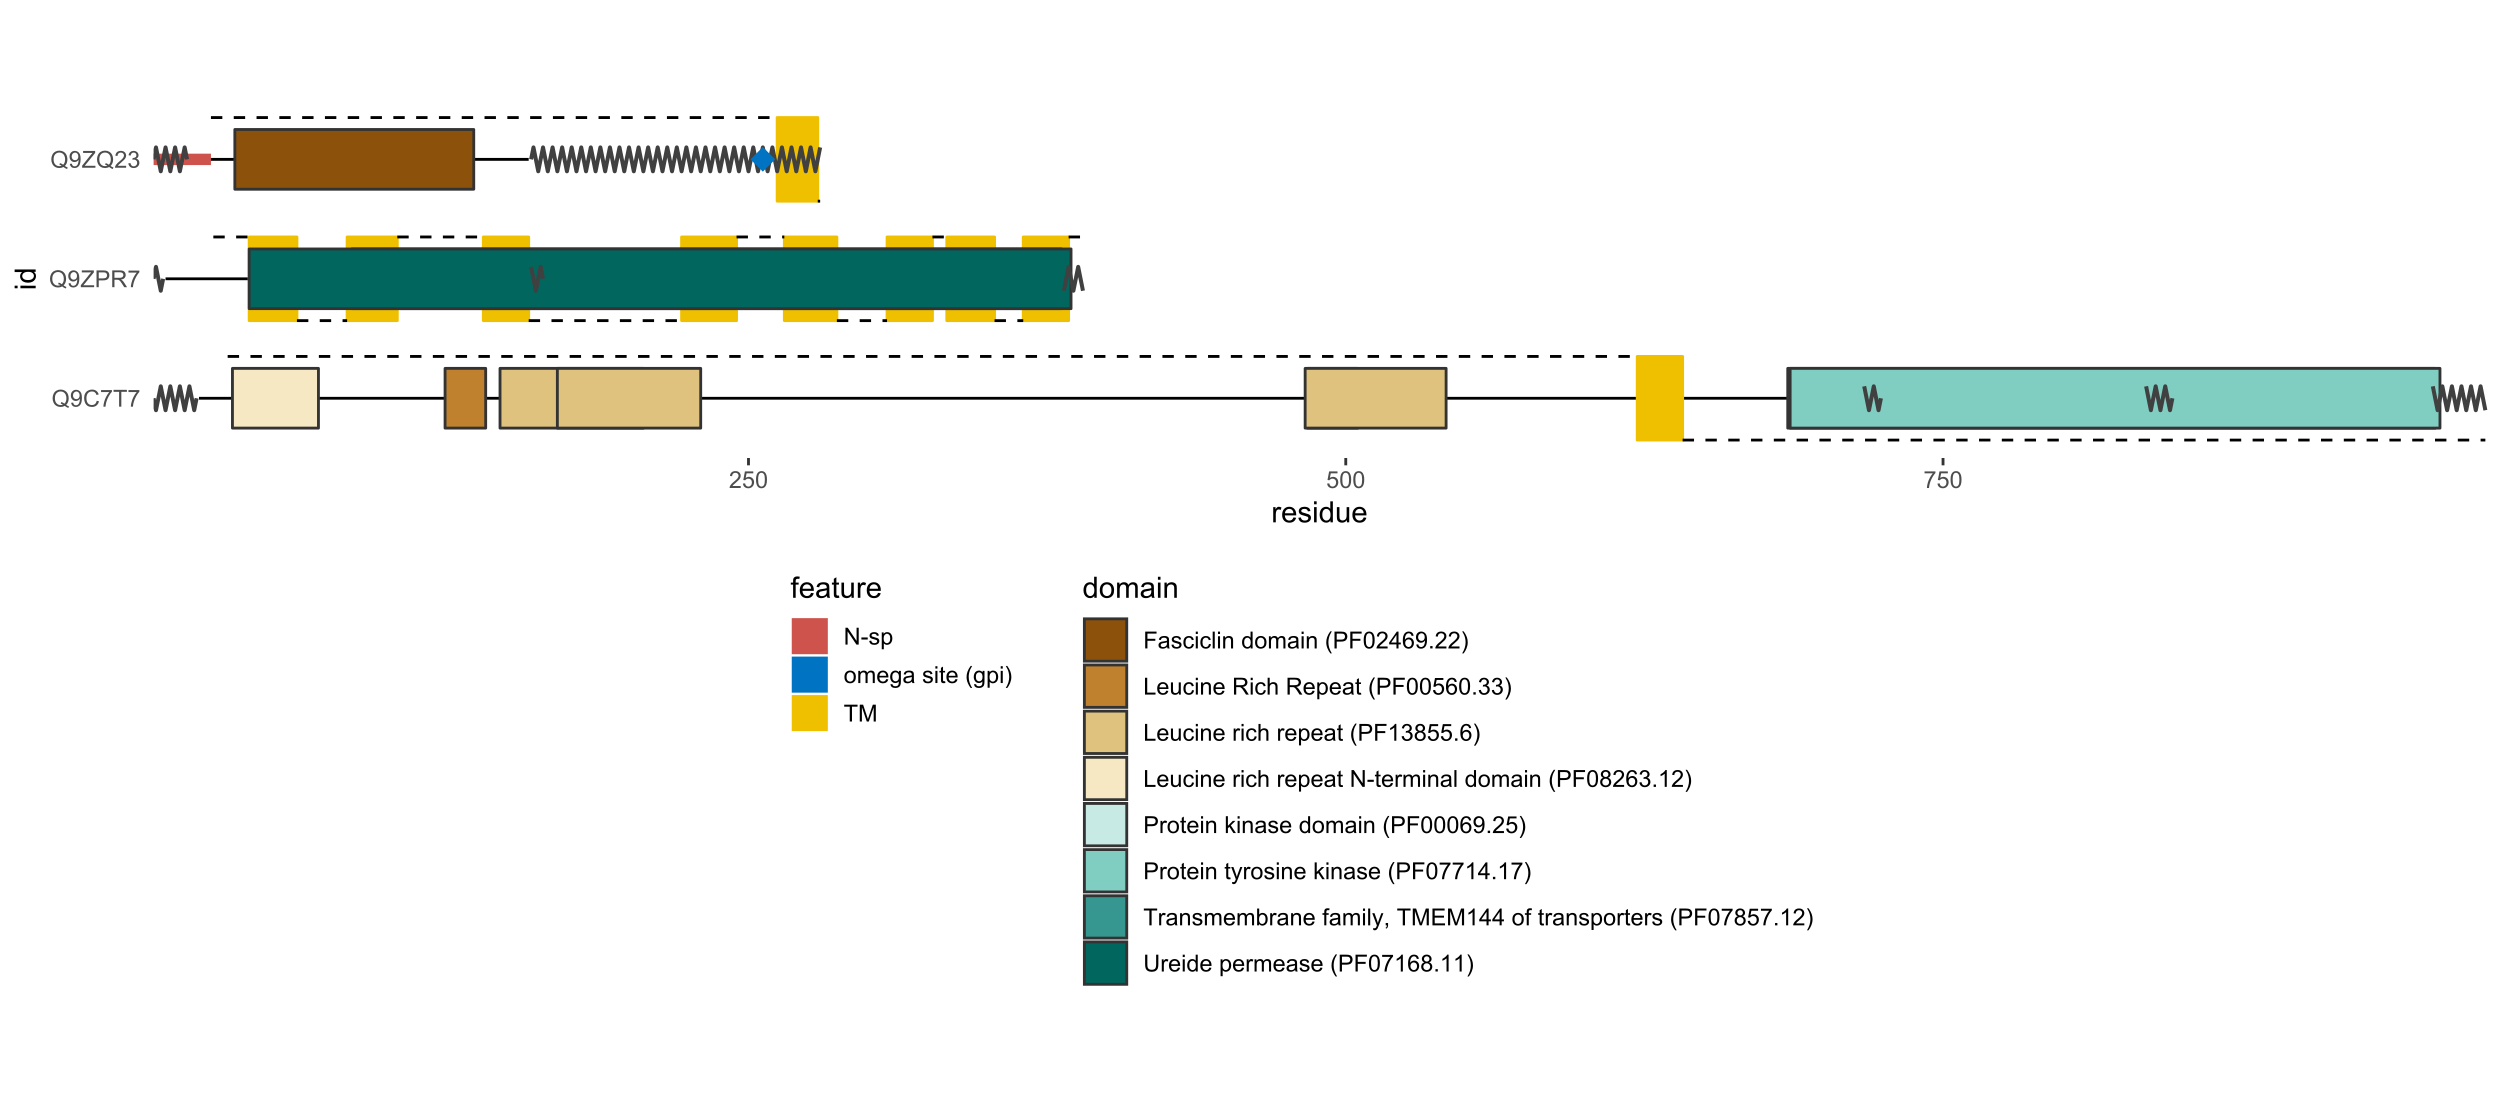 <?xml version="1.0" encoding="UTF-8"?>
<svg xmlns="http://www.w3.org/2000/svg" xmlns:xlink="http://www.w3.org/1999/xlink" width="936pt" height="412pt" viewBox="0 0 936 412" version="1.1">
<defs>
<g>
<symbol overflow="visible" id="glyph0-0">
<path style="stroke:none;" d="M 5.453 -0.676 C 5.836 -0.402 6.191 -0.207 6.523 -0.09 L 6.277 0.488 C 5.82 0.324 5.371 0.07 4.926 -0.285 C 4.453 -0.023 3.938 0.105 3.379 0.109 C 2.805 0.105 2.285 -0.031 1.824 -0.305 C 1.355 -0.578 1 -0.965 0.754 -1.465 C 0.5 -1.961 0.375 -2.52 0.379 -3.148 C 0.375 -3.766 0.5 -4.332 0.754 -4.848 C 1.004 -5.355 1.363 -5.746 1.832 -6.012 C 2.297 -6.277 2.816 -6.41 3.395 -6.41 C 3.973 -6.41 4.496 -6.27 4.965 -5.996 C 5.43 -5.715 5.789 -5.328 6.035 -4.836 C 6.277 -4.336 6.398 -3.777 6.402 -3.152 C 6.398 -2.633 6.32 -2.164 6.164 -1.754 C 6.008 -1.336 5.77 -0.977 5.453 -0.676 Z M 3.617 -1.742 C 4.094 -1.602 4.492 -1.402 4.809 -1.141 C 5.297 -1.582 5.543 -2.254 5.543 -3.152 C 5.543 -3.66 5.453 -4.105 5.281 -4.488 C 5.105 -4.871 4.855 -5.168 4.523 -5.379 C 4.188 -5.59 3.812 -5.695 3.398 -5.695 C 2.773 -5.695 2.258 -5.48 1.852 -5.055 C 1.441 -4.629 1.234 -3.992 1.238 -3.148 C 1.234 -2.328 1.438 -1.699 1.844 -1.262 C 2.246 -0.82 2.766 -0.602 3.398 -0.605 C 3.695 -0.602 3.977 -0.66 4.242 -0.773 C 3.98 -0.941 3.703 -1.059 3.418 -1.133 Z M 3.617 -1.742 "/>
</symbol>
<symbol overflow="visible" id="glyph0-1">
<path style="stroke:none;" d="M 0.48 -1.457 L 1.227 -1.527 C 1.285 -1.172 1.406 -0.918 1.586 -0.762 C 1.762 -0.605 1.988 -0.527 2.27 -0.527 C 2.504 -0.527 2.715 -0.582 2.895 -0.691 C 3.074 -0.801 3.219 -0.945 3.336 -1.129 C 3.445 -1.309 3.543 -1.555 3.621 -1.863 C 3.699 -2.172 3.738 -2.484 3.738 -2.809 C 3.738 -2.84 3.734 -2.895 3.734 -2.965 C 3.578 -2.715 3.367 -2.512 3.102 -2.363 C 2.828 -2.207 2.539 -2.133 2.23 -2.137 C 1.707 -2.133 1.266 -2.32 0.906 -2.703 C 0.543 -3.078 0.363 -3.578 0.367 -4.199 C 0.363 -4.836 0.551 -5.348 0.93 -5.738 C 1.305 -6.125 1.777 -6.32 2.348 -6.324 C 2.754 -6.32 3.129 -6.211 3.469 -5.992 C 3.809 -5.77 4.066 -5.457 4.242 -5.051 C 4.418 -4.641 4.504 -4.047 4.508 -3.277 C 4.504 -2.469 4.418 -1.828 4.246 -1.355 C 4.07 -0.875 3.809 -0.512 3.465 -0.266 C 3.117 -0.016 2.715 0.105 2.25 0.109 C 1.758 0.105 1.355 -0.027 1.043 -0.301 C 0.73 -0.574 0.543 -0.961 0.48 -1.457 Z M 3.648 -4.238 C 3.645 -4.676 3.527 -5.027 3.293 -5.293 C 3.055 -5.551 2.77 -5.684 2.441 -5.684 C 2.094 -5.684 1.793 -5.543 1.543 -5.262 C 1.285 -4.98 1.16 -4.617 1.16 -4.172 C 1.16 -3.77 1.281 -3.441 1.523 -3.195 C 1.766 -2.941 2.062 -2.816 2.418 -2.82 C 2.773 -2.816 3.066 -2.941 3.301 -3.195 C 3.527 -3.441 3.645 -3.789 3.648 -4.238 Z M 3.648 -4.238 "/>
</symbol>
<symbol overflow="visible" id="glyph0-2">
<path style="stroke:none;" d="M 5.172 -2.207 L 6.008 -2 C 5.828 -1.312 5.516 -0.789 5.062 -0.43 C 4.609 -0.07 4.055 0.105 3.398 0.109 C 2.719 0.105 2.164 -0.031 1.742 -0.305 C 1.312 -0.582 0.988 -0.98 0.77 -1.508 C 0.543 -2.027 0.434 -2.59 0.438 -3.195 C 0.434 -3.848 0.559 -4.422 0.812 -4.91 C 1.062 -5.398 1.418 -5.77 1.883 -6.023 C 2.344 -6.277 2.855 -6.402 3.41 -6.406 C 4.039 -6.402 4.566 -6.242 5 -5.926 C 5.426 -5.602 5.727 -5.152 5.898 -4.57 L 5.078 -4.379 C 4.93 -4.832 4.719 -5.168 4.441 -5.379 C 4.164 -5.59 3.812 -5.695 3.395 -5.695 C 2.906 -5.695 2.504 -5.578 2.18 -5.344 C 1.852 -5.109 1.621 -4.797 1.492 -4.41 C 1.359 -4.016 1.293 -3.613 1.297 -3.203 C 1.293 -2.664 1.371 -2.195 1.531 -1.797 C 1.684 -1.395 1.926 -1.098 2.258 -0.902 C 2.586 -0.703 2.945 -0.602 3.332 -0.605 C 3.797 -0.602 4.191 -0.738 4.516 -1.008 C 4.836 -1.277 5.055 -1.676 5.172 -2.207 Z M 5.172 -2.207 "/>
</symbol>
<symbol overflow="visible" id="glyph0-3">
<path style="stroke:none;" d="M 0.418 -5.473 L 0.418 -6.219 L 4.496 -6.219 L 4.496 -5.617 C 4.09 -5.188 3.691 -4.621 3.301 -3.914 C 2.902 -3.203 2.602 -2.473 2.391 -1.73 C 2.234 -1.199 2.133 -0.625 2.094 0 L 1.297 0 C 1.305 -0.492 1.402 -1.09 1.59 -1.793 C 1.773 -2.496 2.043 -3.172 2.391 -3.824 C 2.738 -4.477 3.109 -5.027 3.504 -5.473 Z M 0.418 -5.473 "/>
</symbol>
<symbol overflow="visible" id="glyph0-4">
<path style="stroke:none;" d="M 2.281 0 L 2.281 -5.555 L 0.207 -5.555 L 0.207 -6.301 L 5.199 -6.301 L 5.199 -5.555 L 3.117 -5.555 L 3.117 0 Z M 2.281 0 "/>
</symbol>
<symbol overflow="visible" id="glyph0-5">
<path style="stroke:none;" d="M 0.176 0 L 0.176 -0.773 L 3.402 -4.809 C 3.629 -5.094 3.848 -5.344 4.055 -5.555 L 0.543 -5.555 L 0.543 -6.301 L 5.055 -6.301 L 5.055 -5.555 L 1.516 -1.188 L 1.133 -0.742 L 5.156 -0.742 L 5.156 0 Z M 0.176 0 "/>
</symbol>
<symbol overflow="visible" id="glyph0-6">
<path style="stroke:none;" d="M 0.68 0 L 0.68 -6.301 L 3.055 -6.301 C 3.469 -6.297 3.789 -6.277 4.012 -6.238 C 4.32 -6.184 4.578 -6.086 4.789 -5.941 C 4.996 -5.797 5.168 -5.594 5.297 -5.336 C 5.422 -5.074 5.484 -4.789 5.488 -4.477 C 5.484 -3.941 5.312 -3.488 4.977 -3.117 C 4.633 -2.746 4.02 -2.559 3.129 -2.562 L 1.512 -2.562 L 1.512 0 Z M 1.512 -3.305 L 3.141 -3.305 C 3.68 -3.305 4.062 -3.402 4.289 -3.605 C 4.516 -3.801 4.629 -4.086 4.629 -4.453 C 4.629 -4.715 4.559 -4.938 4.426 -5.129 C 4.289 -5.312 4.117 -5.438 3.902 -5.5 C 3.762 -5.535 3.5 -5.555 3.125 -5.555 L 1.512 -5.555 Z M 1.512 -3.305 "/>
</symbol>
<symbol overflow="visible" id="glyph0-7">
<path style="stroke:none;" d="M 0.691 0 L 0.691 -6.301 L 3.484 -6.301 C 4.043 -6.297 4.469 -6.242 4.766 -6.129 C 5.055 -6.016 5.289 -5.816 5.465 -5.531 C 5.637 -5.242 5.723 -4.926 5.727 -4.582 C 5.723 -4.133 5.578 -3.754 5.293 -3.449 C 5 -3.141 4.555 -2.945 3.953 -2.867 C 4.172 -2.758 4.34 -2.652 4.457 -2.551 C 4.695 -2.324 4.926 -2.047 5.148 -1.715 L 6.242 0 L 5.195 0 L 4.359 -1.312 C 4.117 -1.688 3.914 -1.977 3.758 -2.18 C 3.598 -2.379 3.457 -2.516 3.336 -2.598 C 3.207 -2.676 3.082 -2.734 2.957 -2.766 C 2.859 -2.785 2.703 -2.793 2.492 -2.797 L 1.527 -2.797 L 1.527 0 Z M 1.527 -3.52 L 3.316 -3.52 C 3.699 -3.516 3.996 -3.555 4.211 -3.637 C 4.422 -3.711 4.586 -3.836 4.699 -4.012 C 4.809 -4.184 4.863 -4.375 4.867 -4.582 C 4.863 -4.879 4.754 -5.121 4.543 -5.312 C 4.324 -5.504 3.984 -5.602 3.52 -5.602 L 1.527 -5.602 Z M 1.527 -3.52 "/>
</symbol>
<symbol overflow="visible" id="glyph0-8">
<path style="stroke:none;" d="M 4.43 -0.742 L 4.43 0 L 0.266 0 C 0.258 -0.188 0.289 -0.367 0.355 -0.539 C 0.461 -0.82 0.629 -1.098 0.863 -1.375 C 1.094 -1.648 1.434 -1.965 1.879 -2.328 C 2.562 -2.887 3.023 -3.332 3.266 -3.664 C 3.5 -3.988 3.621 -4.301 3.625 -4.594 C 3.621 -4.898 3.512 -5.156 3.297 -5.367 C 3.074 -5.578 2.789 -5.684 2.441 -5.684 C 2.066 -5.684 1.77 -5.57 1.547 -5.348 C 1.32 -5.125 1.207 -4.816 1.207 -4.422 L 0.414 -4.504 C 0.465 -5.094 0.668 -5.543 1.027 -5.855 C 1.379 -6.164 1.855 -6.32 2.457 -6.324 C 3.059 -6.32 3.539 -6.152 3.891 -5.82 C 4.242 -5.484 4.418 -5.07 4.422 -4.578 C 4.418 -4.32 4.367 -4.074 4.266 -3.832 C 4.164 -3.59 3.992 -3.332 3.754 -3.062 C 3.512 -2.793 3.113 -2.426 2.562 -1.957 C 2.094 -1.566 1.797 -1.301 1.664 -1.16 C 1.531 -1.02 1.422 -0.879 1.34 -0.742 Z M 4.43 -0.742 "/>
</symbol>
<symbol overflow="visible" id="glyph0-9">
<path style="stroke:none;" d="M 0.371 -1.664 L 1.145 -1.766 C 1.23 -1.324 1.383 -1.008 1.598 -0.816 C 1.809 -0.621 2.066 -0.527 2.375 -0.527 C 2.734 -0.527 3.043 -0.652 3.297 -0.906 C 3.547 -1.156 3.672 -1.469 3.676 -1.844 C 3.672 -2.195 3.555 -2.488 3.324 -2.719 C 3.09 -2.949 2.797 -3.062 2.441 -3.066 C 2.293 -3.062 2.109 -3.035 1.895 -2.98 L 1.98 -3.66 C 2.031 -3.652 2.07 -3.648 2.105 -3.652 C 2.434 -3.648 2.73 -3.734 2.996 -3.91 C 3.254 -4.078 3.387 -4.344 3.391 -4.703 C 3.387 -4.984 3.289 -5.219 3.102 -5.406 C 2.906 -5.59 2.66 -5.684 2.359 -5.688 C 2.055 -5.684 1.805 -5.59 1.605 -5.402 C 1.402 -5.215 1.273 -4.93 1.219 -4.555 L 0.445 -4.691 C 0.539 -5.207 0.754 -5.609 1.09 -5.895 C 1.426 -6.18 1.844 -6.32 2.344 -6.324 C 2.688 -6.32 3.004 -6.246 3.293 -6.102 C 3.582 -5.953 3.801 -5.754 3.953 -5.5 C 4.105 -5.242 4.184 -4.973 4.184 -4.688 C 4.184 -4.414 4.109 -4.164 3.965 -3.945 C 3.816 -3.719 3.602 -3.543 3.316 -3.41 C 3.688 -3.324 3.977 -3.145 4.184 -2.875 C 4.391 -2.602 4.492 -2.262 4.496 -1.859 C 4.492 -1.305 4.293 -0.84 3.895 -0.461 C 3.492 -0.078 2.984 0.109 2.371 0.113 C 1.816 0.109 1.355 -0.051 0.992 -0.379 C 0.625 -0.707 0.418 -1.137 0.371 -1.664 Z M 0.371 -1.664 "/>
</symbol>
<symbol overflow="visible" id="glyph0-10">
<path style="stroke:none;" d="M 0.367 -1.648 L 1.176 -1.719 C 1.234 -1.32 1.375 -1.023 1.594 -0.824 C 1.812 -0.625 2.078 -0.527 2.391 -0.527 C 2.762 -0.527 3.074 -0.668 3.336 -0.949 C 3.59 -1.23 3.719 -1.602 3.723 -2.066 C 3.719 -2.504 3.594 -2.852 3.348 -3.109 C 3.098 -3.363 2.773 -3.492 2.375 -3.492 C 2.125 -3.492 1.902 -3.434 1.703 -3.32 C 1.5 -3.207 1.344 -3.062 1.23 -2.883 L 0.504 -2.977 L 1.113 -6.215 L 4.246 -6.215 L 4.246 -5.473 L 1.73 -5.473 L 1.391 -3.781 C 1.766 -4.039 2.164 -4.172 2.582 -4.176 C 3.129 -4.172 3.594 -3.98 3.973 -3.605 C 4.352 -3.223 4.539 -2.734 4.543 -2.137 C 4.539 -1.562 4.375 -1.07 4.043 -0.656 C 3.637 -0.148 3.086 0.105 2.391 0.109 C 1.816 0.105 1.348 -0.051 0.984 -0.371 C 0.621 -0.691 0.414 -1.117 0.367 -1.648 Z M 0.367 -1.648 "/>
</symbol>
<symbol overflow="visible" id="glyph0-11">
<path style="stroke:none;" d="M 0.367 -3.105 C 0.363 -3.848 0.438 -4.445 0.594 -4.902 C 0.742 -5.355 0.973 -5.707 1.277 -5.953 C 1.578 -6.199 1.957 -6.32 2.418 -6.324 C 2.754 -6.32 3.051 -6.254 3.309 -6.121 C 3.562 -5.984 3.773 -5.789 3.938 -5.531 C 4.102 -5.273 4.23 -4.961 4.328 -4.594 C 4.422 -4.227 4.469 -3.73 4.473 -3.105 C 4.469 -2.367 4.395 -1.77 4.242 -1.316 C 4.09 -0.859 3.863 -0.508 3.562 -0.262 C 3.258 -0.016 2.875 0.105 2.418 0.109 C 1.809 0.105 1.332 -0.109 0.988 -0.547 C 0.57 -1.066 0.363 -1.922 0.367 -3.105 Z M 1.16 -3.105 C 1.16 -2.07 1.281 -1.379 1.523 -1.039 C 1.766 -0.695 2.062 -0.527 2.418 -0.527 C 2.773 -0.527 3.074 -0.699 3.316 -1.043 C 3.559 -1.387 3.68 -2.074 3.68 -3.105 C 3.68 -4.145 3.559 -4.832 3.316 -5.172 C 3.074 -5.512 2.77 -5.684 2.41 -5.684 C 2.051 -5.684 1.77 -5.531 1.559 -5.234 C 1.293 -4.844 1.16 -4.137 1.16 -3.105 Z M 1.16 -3.105 "/>
</symbol>
<symbol overflow="visible" id="glyph0-12">
<path style="stroke:none;" d="M 0.672 0 L 0.672 -6.301 L 1.527 -6.301 L 4.836 -1.352 L 4.836 -6.301 L 5.633 -6.301 L 5.633 0 L 4.777 0 L 1.469 -4.949 L 1.469 0 Z M 0.672 0 "/>
</symbol>
<symbol overflow="visible" id="glyph0-13">
<path style="stroke:none;" d="M 0.281 -1.891 L 0.281 -2.668 L 2.656 -2.668 L 2.656 -1.891 Z M 0.281 -1.891 "/>
</symbol>
<symbol overflow="visible" id="glyph0-14">
<path style="stroke:none;" d="M 0.27 -1.363 L 1.035 -1.484 C 1.078 -1.172 1.199 -0.938 1.395 -0.777 C 1.59 -0.609 1.863 -0.527 2.219 -0.531 C 2.57 -0.527 2.832 -0.602 3.008 -0.75 C 3.176 -0.895 3.262 -1.062 3.266 -1.258 C 3.262 -1.43 3.188 -1.566 3.039 -1.672 C 2.93 -1.734 2.664 -1.824 2.246 -1.934 C 1.676 -2.074 1.285 -2.195 1.066 -2.305 C 0.848 -2.406 0.68 -2.551 0.566 -2.738 C 0.453 -2.918 0.398 -3.125 0.398 -3.352 C 0.398 -3.555 0.445 -3.742 0.539 -3.914 C 0.633 -4.086 0.758 -4.23 0.918 -4.348 C 1.039 -4.434 1.203 -4.508 1.41 -4.574 C 1.617 -4.633 1.84 -4.664 2.078 -4.668 C 2.434 -4.664 2.75 -4.613 3.023 -4.512 C 3.293 -4.406 3.492 -4.266 3.621 -4.09 C 3.75 -3.914 3.84 -3.68 3.891 -3.387 L 3.133 -3.281 C 3.098 -3.516 2.996 -3.699 2.832 -3.832 C 2.664 -3.965 2.434 -4.031 2.137 -4.031 C 1.777 -4.031 1.523 -3.973 1.375 -3.855 C 1.223 -3.738 1.148 -3.598 1.148 -3.441 C 1.148 -3.34 1.18 -3.25 1.242 -3.172 C 1.305 -3.086 1.402 -3.02 1.539 -2.965 C 1.613 -2.934 1.84 -2.867 2.223 -2.766 C 2.766 -2.617 3.148 -2.496 3.367 -2.406 C 3.582 -2.312 3.75 -2.176 3.875 -2 C 3.996 -1.82 4.059 -1.602 4.062 -1.34 C 4.059 -1.078 3.984 -0.836 3.836 -0.609 C 3.684 -0.383 3.465 -0.207 3.184 -0.082 C 2.895 0.039 2.574 0.098 2.223 0.102 C 1.625 0.098 1.172 -0.02 0.863 -0.266 C 0.551 -0.508 0.355 -0.875 0.27 -1.363 Z M 0.27 -1.363 "/>
</symbol>
<symbol overflow="visible" id="glyph0-15">
<path style="stroke:none;" d="M 0.578 1.75 L 0.578 -4.562 L 1.285 -4.562 L 1.285 -3.969 C 1.449 -4.199 1.637 -4.375 1.848 -4.492 C 2.051 -4.605 2.305 -4.664 2.609 -4.668 C 2.992 -4.664 3.336 -4.562 3.637 -4.367 C 3.934 -4.164 4.16 -3.883 4.312 -3.516 C 4.465 -3.148 4.539 -2.746 4.543 -2.316 C 4.539 -1.848 4.457 -1.43 4.289 -1.055 C 4.121 -0.68 3.875 -0.391 3.559 -0.195 C 3.238 0.004 2.902 0.098 2.551 0.102 C 2.289 0.098 2.059 0.047 1.855 -0.059 C 1.648 -0.168 1.48 -0.305 1.352 -0.473 L 1.352 1.75 Z M 1.281 -2.258 C 1.277 -1.664 1.395 -1.23 1.637 -0.953 C 1.871 -0.668 2.16 -0.527 2.5 -0.531 C 2.84 -0.527 3.133 -0.672 3.383 -0.969 C 3.625 -1.258 3.75 -1.711 3.75 -2.32 C 3.75 -2.898 3.629 -3.332 3.391 -3.625 C 3.152 -3.914 2.867 -4.059 2.535 -4.062 C 2.203 -4.059 1.91 -3.906 1.66 -3.598 C 1.402 -3.289 1.277 -2.84 1.281 -2.258 Z M 1.281 -2.258 "/>
</symbol>
<symbol overflow="visible" id="glyph0-16">
<path style="stroke:none;" d="M 0.293 -2.281 C 0.293 -3.125 0.527 -3.754 0.996 -4.16 C 1.387 -4.496 1.863 -4.664 2.434 -4.668 C 3.059 -4.664 3.57 -4.457 3.969 -4.051 C 4.363 -3.637 4.562 -3.07 4.566 -2.348 C 4.562 -1.758 4.477 -1.297 4.301 -0.961 C 4.125 -0.625 3.867 -0.363 3.535 -0.176 C 3.195 0.008 2.828 0.098 2.434 0.102 C 1.789 0.098 1.273 -0.102 0.883 -0.512 C 0.488 -0.918 0.293 -1.508 0.293 -2.281 Z M 1.086 -2.281 C 1.082 -1.695 1.211 -1.258 1.469 -0.969 C 1.723 -0.672 2.043 -0.527 2.434 -0.531 C 2.812 -0.527 3.133 -0.672 3.391 -0.969 C 3.645 -1.258 3.773 -1.707 3.773 -2.309 C 3.773 -2.871 3.645 -3.297 3.387 -3.59 C 3.129 -3.879 2.809 -4.023 2.434 -4.027 C 2.043 -4.023 1.723 -3.879 1.469 -3.594 C 1.211 -3.301 1.082 -2.863 1.086 -2.281 Z M 1.086 -2.281 "/>
</symbol>
<symbol overflow="visible" id="glyph0-17">
<path style="stroke:none;" d="M 0.578 0 L 0.578 -4.562 L 1.273 -4.562 L 1.273 -3.922 C 1.414 -4.141 1.605 -4.32 1.844 -4.461 C 2.078 -4.594 2.348 -4.664 2.656 -4.668 C 2.992 -4.664 3.27 -4.594 3.488 -4.457 C 3.699 -4.312 3.852 -4.117 3.945 -3.867 C 4.301 -4.398 4.773 -4.664 5.355 -4.668 C 5.805 -4.664 6.148 -4.539 6.395 -4.289 C 6.637 -4.039 6.762 -3.652 6.762 -3.133 L 6.762 0 L 5.996 0 L 5.996 -2.875 C 5.992 -3.184 5.969 -3.406 5.918 -3.543 C 5.867 -3.676 5.773 -3.785 5.645 -3.871 C 5.512 -3.953 5.359 -3.996 5.184 -3.996 C 4.859 -3.996 4.594 -3.887 4.383 -3.676 C 4.172 -3.457 4.066 -3.117 4.066 -2.652 L 4.066 0 L 3.293 0 L 3.293 -2.965 C 3.293 -3.309 3.227 -3.566 3.102 -3.738 C 2.973 -3.91 2.77 -3.996 2.484 -3.996 C 2.266 -3.996 2.062 -3.938 1.879 -3.824 C 1.691 -3.707 1.559 -3.539 1.477 -3.32 C 1.391 -3.098 1.348 -2.781 1.352 -2.367 L 1.352 0 Z M 0.578 0 "/>
</symbol>
<symbol overflow="visible" id="glyph0-18">
<path style="stroke:none;" d="M 3.703 -1.469 L 4.504 -1.371 C 4.375 -0.902 4.141 -0.539 3.801 -0.285 C 3.461 -0.027 3.027 0.098 2.496 0.102 C 1.828 0.098 1.297 -0.102 0.906 -0.512 C 0.512 -0.918 0.316 -1.496 0.32 -2.242 C 0.316 -3.008 0.516 -3.605 0.914 -4.031 C 1.309 -4.453 1.82 -4.664 2.453 -4.668 C 3.059 -4.664 3.555 -4.457 3.945 -4.043 C 4.328 -3.629 4.523 -3.043 4.527 -2.289 C 4.523 -2.242 4.523 -2.176 4.523 -2.086 L 1.121 -2.086 C 1.145 -1.582 1.289 -1.195 1.547 -0.93 C 1.801 -0.66 2.117 -0.527 2.5 -0.531 C 2.781 -0.527 3.023 -0.602 3.227 -0.754 C 3.426 -0.902 3.586 -1.141 3.703 -1.469 Z M 1.164 -2.719 L 3.711 -2.719 C 3.672 -3.102 3.578 -3.387 3.422 -3.582 C 3.172 -3.879 2.852 -4.031 2.461 -4.031 C 2.105 -4.031 1.805 -3.91 1.566 -3.672 C 1.32 -3.434 1.188 -3.117 1.164 -2.719 Z M 1.164 -2.719 "/>
</symbol>
<symbol overflow="visible" id="glyph0-19">
<path style="stroke:none;" d="M 0.438 0.379 L 1.191 0.488 C 1.219 0.719 1.309 0.891 1.453 0.996 C 1.645 1.137 1.906 1.207 2.238 1.211 C 2.598 1.207 2.871 1.137 3.066 0.996 C 3.258 0.852 3.391 0.648 3.465 0.395 C 3.5 0.234 3.52 -0.094 3.52 -0.598 C 3.18 -0.199 2.758 0 2.258 0 C 1.625 0 1.141 -0.227 0.801 -0.68 C 0.453 -1.133 0.281 -1.676 0.285 -2.309 C 0.281 -2.742 0.359 -3.141 0.52 -3.512 C 0.676 -3.879 0.906 -4.164 1.207 -4.367 C 1.504 -4.562 1.855 -4.664 2.262 -4.668 C 2.797 -4.664 3.238 -4.445 3.594 -4.012 L 3.594 -4.562 L 4.305 -4.562 L 4.305 -0.617 C 4.301 0.094 4.227 0.594 4.086 0.891 C 3.938 1.188 3.711 1.422 3.398 1.594 C 3.086 1.766 2.699 1.852 2.242 1.852 C 1.695 1.852 1.254 1.727 0.922 1.484 C 0.586 1.234 0.426 0.867 0.438 0.379 Z M 1.078 -2.363 C 1.078 -1.762 1.195 -1.324 1.434 -1.051 C 1.672 -0.773 1.969 -0.637 2.328 -0.641 C 2.68 -0.637 2.98 -0.773 3.223 -1.051 C 3.461 -1.32 3.578 -1.75 3.582 -2.336 C 3.578 -2.895 3.457 -3.316 3.211 -3.602 C 2.961 -3.883 2.66 -4.023 2.316 -4.027 C 1.969 -4.023 1.676 -3.883 1.438 -3.605 C 1.195 -3.324 1.078 -2.91 1.078 -2.363 Z M 1.078 -2.363 "/>
</symbol>
<symbol overflow="visible" id="glyph0-20">
<path style="stroke:none;" d="M 3.559 -0.562 C 3.27 -0.32 2.996 -0.148 2.73 -0.047 C 2.465 0.051 2.18 0.098 1.879 0.102 C 1.375 0.098 0.988 -0.02 0.719 -0.266 C 0.449 -0.508 0.316 -0.82 0.316 -1.203 C 0.316 -1.422 0.367 -1.629 0.469 -1.816 C 0.57 -2 0.703 -2.148 0.871 -2.262 C 1.031 -2.371 1.215 -2.453 1.426 -2.516 C 1.574 -2.551 1.805 -2.59 2.113 -2.629 C 2.734 -2.703 3.195 -2.793 3.492 -2.895 C 3.492 -3 3.492 -3.066 3.496 -3.098 C 3.492 -3.41 3.418 -3.633 3.277 -3.766 C 3.074 -3.938 2.781 -4.023 2.398 -4.027 C 2.031 -4.023 1.762 -3.961 1.59 -3.836 C 1.414 -3.707 1.289 -3.48 1.207 -3.16 L 0.453 -3.262 C 0.516 -3.582 0.629 -3.844 0.789 -4.043 C 0.945 -4.242 1.172 -4.395 1.473 -4.504 C 1.77 -4.609 2.117 -4.664 2.508 -4.668 C 2.898 -4.664 3.215 -4.617 3.457 -4.527 C 3.699 -4.434 3.879 -4.32 3.996 -4.184 C 4.109 -4.043 4.188 -3.867 4.238 -3.656 C 4.258 -3.523 4.27 -3.285 4.273 -2.945 L 4.273 -1.914 C 4.27 -1.191 4.289 -0.734 4.324 -0.547 C 4.355 -0.352 4.418 -0.172 4.52 0 L 3.711 0 C 3.629 -0.16 3.578 -0.348 3.559 -0.562 Z M 3.492 -2.289 C 3.211 -2.172 2.789 -2.074 2.23 -2 C 1.91 -1.949 1.684 -1.898 1.555 -1.844 C 1.422 -1.785 1.32 -1.699 1.25 -1.59 C 1.176 -1.477 1.141 -1.355 1.145 -1.227 C 1.141 -1.016 1.219 -0.844 1.379 -0.707 C 1.531 -0.57 1.762 -0.504 2.062 -0.504 C 2.359 -0.504 2.621 -0.566 2.855 -0.699 C 3.086 -0.824 3.258 -1.004 3.367 -1.234 C 3.449 -1.406 3.492 -1.664 3.492 -2.008 Z M 3.492 -2.289 "/>
</symbol>
<symbol overflow="visible" id="glyph0-21">
<path style="stroke:none;" d=""/>
</symbol>
<symbol overflow="visible" id="glyph0-22">
<path style="stroke:none;" d="M 0.586 -5.41 L 0.586 -6.301 L 1.359 -6.301 L 1.359 -5.41 Z M 0.586 0 L 0.586 -4.562 L 1.359 -4.562 L 1.359 0 Z M 0.586 0 "/>
</symbol>
<symbol overflow="visible" id="glyph0-23">
<path style="stroke:none;" d="M 2.27 -0.691 L 2.379 -0.008 C 2.16 0.039 1.965 0.059 1.797 0.059 C 1.512 0.059 1.293 0.016 1.141 -0.074 C 0.984 -0.16 0.875 -0.277 0.816 -0.422 C 0.75 -0.566 0.719 -0.871 0.723 -1.336 L 0.723 -3.961 L 0.156 -3.961 L 0.156 -4.562 L 0.723 -4.562 L 0.723 -5.695 L 1.492 -6.156 L 1.492 -4.562 L 2.27 -4.562 L 2.27 -3.961 L 1.492 -3.961 L 1.492 -1.293 C 1.488 -1.07 1.5 -0.93 1.531 -0.867 C 1.555 -0.805 1.602 -0.754 1.664 -0.715 C 1.727 -0.676 1.812 -0.656 1.93 -0.66 C 2.012 -0.656 2.125 -0.668 2.27 -0.691 Z M 2.27 -0.691 "/>
</symbol>
<symbol overflow="visible" id="glyph0-24">
<path style="stroke:none;" d="M 2.059 1.852 C 1.629 1.312 1.27 0.684 0.973 -0.039 C 0.676 -0.758 0.527 -1.504 0.531 -2.281 C 0.527 -2.961 0.637 -3.617 0.863 -4.242 C 1.117 -4.965 1.516 -5.684 2.059 -6.406 L 2.613 -6.406 C 2.266 -5.805 2.035 -5.379 1.926 -5.129 C 1.75 -4.73 1.613 -4.32 1.512 -3.895 C 1.387 -3.355 1.324 -2.816 1.328 -2.277 C 1.324 -0.898 1.754 0.477 2.613 1.852 Z M 2.059 1.852 "/>
</symbol>
<symbol overflow="visible" id="glyph0-25">
<path style="stroke:none;" d="M 1.086 1.852 L 0.531 1.852 C 1.387 0.477 1.816 -0.898 1.816 -2.277 C 1.816 -2.812 1.754 -3.348 1.633 -3.879 C 1.535 -4.309 1.398 -4.719 1.227 -5.117 C 1.109 -5.371 0.879 -5.801 0.531 -6.406 L 1.086 -6.406 C 1.621 -5.684 2.02 -4.965 2.281 -4.242 C 2.5 -3.617 2.613 -2.961 2.613 -2.281 C 2.613 -1.504 2.465 -0.758 2.168 -0.039 C 1.871 0.684 1.508 1.312 1.086 1.852 Z M 1.086 1.852 "/>
</symbol>
<symbol overflow="visible" id="glyph0-26">
<path style="stroke:none;" d="M 0.652 0 L 0.652 -6.301 L 1.906 -6.301 L 3.398 -1.84 C 3.535 -1.422 3.633 -1.109 3.699 -0.906 C 3.77 -1.133 3.883 -1.469 4.035 -1.918 L 5.543 -6.301 L 6.664 -6.301 L 6.664 0 L 5.859 0 L 5.859 -5.273 L 4.031 0 L 3.277 0 L 1.457 -5.363 L 1.457 0 Z M 0.652 0 "/>
</symbol>
<symbol overflow="visible" id="glyph0-27">
<path style="stroke:none;" d="M 0.723 0 L 0.723 -6.301 L 4.973 -6.301 L 4.973 -5.555 L 1.555 -5.555 L 1.555 -3.605 L 4.512 -3.605 L 4.512 -2.863 L 1.555 -2.863 L 1.555 0 Z M 0.723 0 "/>
</symbol>
<symbol overflow="visible" id="glyph0-28">
<path style="stroke:none;" d="M 3.559 -1.672 L 4.32 -1.574 C 4.234 -1.047 4.023 -0.637 3.68 -0.34 C 3.336 -0.047 2.914 0.098 2.418 0.102 C 1.793 0.098 1.293 -0.102 0.914 -0.508 C 0.531 -0.914 0.34 -1.5 0.344 -2.266 C 0.34 -2.754 0.422 -3.184 0.586 -3.559 C 0.75 -3.926 0.996 -4.203 1.332 -4.391 C 1.664 -4.57 2.027 -4.664 2.422 -4.668 C 2.914 -4.664 3.32 -4.539 3.641 -4.289 C 3.953 -4.039 4.156 -3.684 4.246 -3.223 L 3.492 -3.105 C 3.422 -3.41 3.293 -3.641 3.113 -3.797 C 2.926 -3.953 2.707 -4.031 2.453 -4.031 C 2.062 -4.031 1.746 -3.891 1.504 -3.609 C 1.258 -3.328 1.137 -2.887 1.141 -2.285 C 1.137 -1.672 1.254 -1.227 1.492 -0.949 C 1.723 -0.668 2.027 -0.527 2.41 -0.531 C 2.711 -0.527 2.965 -0.621 3.172 -0.809 C 3.371 -0.996 3.5 -1.281 3.559 -1.672 Z M 3.559 -1.672 "/>
</symbol>
<symbol overflow="visible" id="glyph0-29">
<path style="stroke:none;" d="M 0.562 0 L 0.562 -6.301 L 1.336 -6.301 L 1.336 0 Z M 0.562 0 "/>
</symbol>
<symbol overflow="visible" id="glyph0-30">
<path style="stroke:none;" d="M 0.578 0 L 0.578 -4.562 L 1.277 -4.562 L 1.277 -3.914 C 1.609 -4.414 2.09 -4.664 2.727 -4.668 C 3 -4.664 3.254 -4.613 3.484 -4.52 C 3.715 -4.418 3.887 -4.289 4.004 -4.129 C 4.113 -3.969 4.195 -3.777 4.246 -3.559 C 4.273 -3.41 4.289 -3.16 4.289 -2.805 L 4.289 0 L 3.516 0 L 3.516 -2.777 C 3.516 -3.09 3.484 -3.324 3.426 -3.484 C 3.363 -3.637 3.258 -3.762 3.105 -3.855 C 2.949 -3.949 2.77 -3.996 2.566 -3.996 C 2.234 -3.996 1.949 -3.891 1.711 -3.68 C 1.469 -3.469 1.348 -3.07 1.352 -2.492 L 1.352 0 Z M 0.578 0 "/>
</symbol>
<symbol overflow="visible" id="glyph0-31">
<path style="stroke:none;" d="M 3.539 0 L 3.539 -0.574 C 3.25 -0.125 2.824 0.098 2.266 0.102 C 1.898 0.098 1.562 0 1.262 -0.199 C 0.953 -0.398 0.719 -0.676 0.551 -1.039 C 0.383 -1.395 0.297 -1.809 0.301 -2.277 C 0.297 -2.73 0.375 -3.145 0.527 -3.516 C 0.68 -3.887 0.906 -4.172 1.211 -4.371 C 1.512 -4.566 1.852 -4.664 2.23 -4.668 C 2.5 -4.664 2.746 -4.605 2.965 -4.492 C 3.18 -4.375 3.352 -4.223 3.488 -4.039 L 3.488 -6.301 L 4.258 -6.301 L 4.258 0 Z M 1.094 -2.277 C 1.09 -1.691 1.215 -1.254 1.465 -0.965 C 1.711 -0.672 2 -0.527 2.336 -0.531 C 2.672 -0.527 2.961 -0.664 3.199 -0.945 C 3.434 -1.219 3.551 -1.641 3.555 -2.211 C 3.551 -2.832 3.43 -3.293 3.191 -3.586 C 2.949 -3.879 2.652 -4.023 2.305 -4.027 C 1.957 -4.023 1.672 -3.883 1.441 -3.605 C 1.207 -3.32 1.09 -2.879 1.094 -2.277 Z M 1.094 -2.277 "/>
</symbol>
<symbol overflow="visible" id="glyph0-32">
<path style="stroke:none;" d="M 2.844 0 L 2.844 -1.508 L 0.113 -1.508 L 0.113 -2.219 L 2.988 -6.301 L 3.617 -6.301 L 3.617 -2.219 L 4.469 -2.219 L 4.469 -1.508 L 3.617 -1.508 L 3.617 0 Z M 2.844 -2.219 L 2.844 -5.059 L 0.871 -2.219 Z M 2.844 -2.219 "/>
</symbol>
<symbol overflow="visible" id="glyph0-33">
<path style="stroke:none;" d="M 4.379 -4.758 L 3.609 -4.695 C 3.539 -4.996 3.441 -5.219 3.316 -5.359 C 3.105 -5.574 2.848 -5.684 2.543 -5.688 C 2.297 -5.684 2.078 -5.617 1.895 -5.484 C 1.648 -5.305 1.457 -5.043 1.32 -4.703 C 1.176 -4.363 1.105 -3.879 1.102 -3.25 C 1.285 -3.531 1.512 -3.742 1.781 -3.879 C 2.051 -4.016 2.332 -4.082 2.629 -4.086 C 3.141 -4.082 3.578 -3.895 3.945 -3.516 C 4.305 -3.137 4.488 -2.645 4.492 -2.047 C 4.488 -1.648 4.402 -1.281 4.234 -0.941 C 4.062 -0.602 3.828 -0.34 3.531 -0.16 C 3.23 0.02 2.895 0.105 2.52 0.109 C 1.871 0.105 1.344 -0.129 0.941 -0.602 C 0.531 -1.074 0.328 -1.855 0.332 -2.949 C 0.328 -4.16 0.551 -5.047 1.004 -5.602 C 1.395 -6.082 1.926 -6.32 2.59 -6.324 C 3.086 -6.32 3.492 -6.184 3.809 -5.906 C 4.125 -5.629 4.312 -5.246 4.379 -4.758 Z M 1.219 -2.039 C 1.219 -1.773 1.273 -1.516 1.387 -1.273 C 1.5 -1.027 1.66 -0.844 1.863 -0.719 C 2.066 -0.59 2.277 -0.527 2.504 -0.527 C 2.828 -0.527 3.109 -0.656 3.348 -0.922 C 3.578 -1.184 3.695 -1.543 3.699 -2 C 3.695 -2.43 3.582 -2.773 3.352 -3.027 C 3.117 -3.273 2.824 -3.398 2.477 -3.402 C 2.121 -3.398 1.824 -3.273 1.582 -3.027 C 1.34 -2.773 1.219 -2.445 1.219 -2.039 Z M 1.219 -2.039 "/>
</symbol>
<symbol overflow="visible" id="glyph0-34">
<path style="stroke:none;" d="M 0.801 0 L 0.801 -0.883 L 1.68 -0.883 L 1.68 0 Z M 0.801 0 "/>
</symbol>
<symbol overflow="visible" id="glyph0-35">
<path style="stroke:none;" d="M 0.645 0 L 0.645 -6.301 L 1.477 -6.301 L 1.477 -0.742 L 4.582 -0.742 L 4.582 0 Z M 0.645 0 "/>
</symbol>
<symbol overflow="visible" id="glyph0-36">
<path style="stroke:none;" d="M 3.57 0 L 3.57 -0.672 C 3.211 -0.156 2.73 0.098 2.121 0.102 C 1.852 0.098 1.598 0.051 1.367 -0.051 C 1.133 -0.152 0.961 -0.281 0.848 -0.441 C 0.734 -0.594 0.656 -0.785 0.609 -1.016 C 0.578 -1.164 0.562 -1.406 0.562 -1.734 L 0.562 -4.562 L 1.336 -4.562 L 1.336 -2.031 C 1.336 -1.625 1.352 -1.352 1.383 -1.215 C 1.43 -1.008 1.531 -0.848 1.691 -0.734 C 1.848 -0.617 2.043 -0.562 2.277 -0.562 C 2.508 -0.562 2.727 -0.621 2.93 -0.738 C 3.133 -0.855 3.273 -1.016 3.359 -1.227 C 3.441 -1.43 3.484 -1.727 3.488 -2.117 L 3.488 -4.562 L 4.262 -4.562 L 4.262 0 Z M 3.57 0 "/>
</symbol>
<symbol overflow="visible" id="glyph0-37">
<path style="stroke:none;" d="M 0.578 0 L 0.578 -6.301 L 1.352 -6.301 L 1.352 -4.039 C 1.711 -4.453 2.168 -4.664 2.719 -4.668 C 3.055 -4.664 3.348 -4.598 3.602 -4.465 C 3.848 -4.332 4.027 -4.148 4.137 -3.914 C 4.242 -3.68 4.293 -3.336 4.297 -2.891 L 4.297 0 L 3.523 0 L 3.523 -2.891 C 3.52 -3.273 3.438 -3.555 3.27 -3.734 C 3.102 -3.906 2.863 -3.996 2.562 -4 C 2.328 -3.996 2.113 -3.938 1.914 -3.82 C 1.711 -3.703 1.566 -3.543 1.48 -3.34 C 1.391 -3.137 1.348 -2.855 1.352 -2.496 L 1.352 0 Z M 0.578 0 "/>
</symbol>
<symbol overflow="visible" id="glyph0-38">
<path style="stroke:none;" d="M 0.57 0 L 0.57 -4.562 L 1.266 -4.562 L 1.266 -3.871 C 1.445 -4.191 1.609 -4.406 1.758 -4.512 C 1.906 -4.613 2.07 -4.664 2.258 -4.668 C 2.516 -4.664 2.781 -4.582 3.051 -4.418 L 2.785 -3.699 C 2.59 -3.809 2.402 -3.867 2.219 -3.867 C 2.047 -3.867 1.895 -3.816 1.762 -3.715 C 1.625 -3.613 1.527 -3.473 1.473 -3.293 C 1.383 -3.016 1.34 -2.715 1.344 -2.391 L 1.344 0 Z M 0.57 0 "/>
</symbol>
<symbol overflow="visible" id="glyph0-39">
<path style="stroke:none;" d="M 3.277 0 L 2.504 0 L 2.504 -4.93 C 2.316 -4.75 2.074 -4.574 1.773 -4.395 C 1.469 -4.215 1.195 -4.082 0.957 -3.996 L 0.957 -4.742 C 1.387 -4.941 1.766 -5.188 2.09 -5.48 C 2.414 -5.77 2.645 -6.051 2.781 -6.324 L 3.277 -6.324 Z M 3.277 0 "/>
</symbol>
<symbol overflow="visible" id="glyph0-40">
<path style="stroke:none;" d="M 1.555 -3.418 C 1.23 -3.531 0.992 -3.699 0.84 -3.918 C 0.684 -4.133 0.609 -4.395 0.609 -4.699 C 0.609 -5.156 0.773 -5.539 1.102 -5.855 C 1.43 -6.164 1.867 -6.32 2.418 -6.324 C 2.969 -6.32 3.41 -6.16 3.746 -5.844 C 4.078 -5.523 4.246 -5.137 4.25 -4.68 C 4.246 -4.387 4.172 -4.133 4.02 -3.918 C 3.863 -3.699 3.629 -3.531 3.32 -3.418 C 3.707 -3.285 4 -3.082 4.203 -2.805 C 4.402 -2.52 4.504 -2.184 4.508 -1.801 C 4.504 -1.258 4.312 -0.805 3.934 -0.441 C 3.551 -0.074 3.051 0.105 2.434 0.109 C 1.809 0.105 1.309 -0.074 0.926 -0.441 C 0.543 -0.809 0.352 -1.27 0.355 -1.82 C 0.352 -2.23 0.457 -2.574 0.668 -2.852 C 0.875 -3.125 1.168 -3.312 1.555 -3.418 Z M 1.402 -4.727 C 1.398 -4.426 1.496 -4.184 1.688 -3.996 C 1.879 -3.805 2.129 -3.707 2.438 -3.711 C 2.734 -3.707 2.977 -3.801 3.168 -3.992 C 3.355 -4.176 3.449 -4.406 3.453 -4.684 C 3.449 -4.965 3.352 -5.203 3.16 -5.398 C 2.961 -5.586 2.719 -5.684 2.43 -5.688 C 2.129 -5.684 1.883 -5.59 1.691 -5.402 C 1.496 -5.215 1.398 -4.988 1.402 -4.727 Z M 1.152 -1.816 C 1.148 -1.598 1.199 -1.383 1.309 -1.176 C 1.41 -0.969 1.566 -0.809 1.773 -0.695 C 1.98 -0.582 2.203 -0.527 2.441 -0.527 C 2.809 -0.527 3.113 -0.645 3.355 -0.883 C 3.594 -1.121 3.715 -1.426 3.719 -1.793 C 3.715 -2.164 3.59 -2.469 3.344 -2.715 C 3.094 -2.957 2.785 -3.082 2.414 -3.082 C 2.051 -3.082 1.75 -2.961 1.512 -2.719 C 1.27 -2.477 1.148 -2.176 1.152 -1.816 Z M 1.152 -1.816 "/>
</symbol>
<symbol overflow="visible" id="glyph0-41">
<path style="stroke:none;" d="M 0.586 0 L 0.586 -6.301 L 1.359 -6.301 L 1.359 -2.707 L 3.188 -4.562 L 4.188 -4.562 L 2.445 -2.871 L 4.367 0 L 3.41 0 L 1.902 -2.332 L 1.359 -1.809 L 1.359 0 Z M 0.586 0 "/>
</symbol>
<symbol overflow="visible" id="glyph0-42">
<path style="stroke:none;" d="M 0.547 1.758 L 0.461 1.031 C 0.629 1.078 0.777 1.102 0.902 1.102 C 1.074 1.102 1.211 1.07 1.312 1.016 C 1.414 0.953 1.5 0.875 1.57 0.773 C 1.617 0.695 1.695 0.504 1.805 0.199 C 1.82 0.152 1.844 0.086 1.875 0.008 L 0.141 -4.562 L 0.977 -4.562 L 1.926 -1.922 C 2.047 -1.586 2.156 -1.23 2.258 -0.863 C 2.344 -1.215 2.449 -1.562 2.574 -1.902 L 3.551 -4.562 L 4.324 -4.562 L 2.586 0.078 C 2.398 0.574 2.254 0.922 2.152 1.113 C 2.012 1.367 1.855 1.551 1.68 1.672 C 1.5 1.789 1.289 1.852 1.043 1.852 C 0.895 1.852 0.727 1.82 0.547 1.758 Z M 0.547 1.758 "/>
</symbol>
<symbol overflow="visible" id="glyph0-43">
<path style="stroke:none;" d="M 1.293 0 L 0.574 0 L 0.574 -6.301 L 1.348 -6.301 L 1.348 -4.051 C 1.676 -4.457 2.094 -4.664 2.602 -4.668 C 2.879 -4.664 3.141 -4.605 3.395 -4.496 C 3.645 -4.379 3.852 -4.223 4.016 -4.02 C 4.172 -3.812 4.301 -3.562 4.395 -3.277 C 4.484 -2.984 4.527 -2.676 4.531 -2.352 C 4.527 -1.562 4.336 -0.957 3.953 -0.535 C 3.566 -0.109 3.102 0.098 2.562 0.102 C 2.02 0.098 1.598 -0.121 1.293 -0.57 Z M 1.285 -2.316 C 1.281 -1.766 1.355 -1.371 1.508 -1.129 C 1.75 -0.727 2.082 -0.527 2.496 -0.531 C 2.832 -0.527 3.121 -0.676 3.371 -0.973 C 3.613 -1.266 3.738 -1.703 3.742 -2.285 C 3.738 -2.879 3.621 -3.316 3.387 -3.605 C 3.152 -3.887 2.867 -4.031 2.531 -4.031 C 2.191 -4.031 1.898 -3.883 1.652 -3.59 C 1.406 -3.293 1.281 -2.867 1.285 -2.316 Z M 1.285 -2.316 "/>
</symbol>
<symbol overflow="visible" id="glyph0-44">
<path style="stroke:none;" d="M 0.766 0 L 0.766 -3.961 L 0.082 -3.961 L 0.082 -4.562 L 0.766 -4.562 L 0.766 -5.047 C 0.762 -5.352 0.789 -5.582 0.848 -5.73 C 0.918 -5.93 1.047 -6.09 1.238 -6.219 C 1.422 -6.34 1.688 -6.402 2.027 -6.406 C 2.246 -6.402 2.484 -6.379 2.75 -6.328 L 2.633 -5.656 C 2.469 -5.68 2.32 -5.695 2.18 -5.699 C 1.945 -5.695 1.777 -5.645 1.68 -5.547 C 1.582 -5.445 1.535 -5.258 1.535 -4.984 L 1.535 -4.562 L 2.422 -4.562 L 2.422 -3.961 L 1.535 -3.961 L 1.535 0 Z M 0.766 0 "/>
</symbol>
<symbol overflow="visible" id="glyph0-45">
<path style="stroke:none;" d="M 0.781 0 L 0.781 -0.883 L 1.664 -0.883 L 1.664 0 C 1.664 0.32 1.605 0.578 1.492 0.781 C 1.375 0.977 1.191 1.133 0.945 1.246 L 0.73 0.914 C 0.891 0.844 1.012 0.738 1.09 0.598 C 1.168 0.457 1.211 0.258 1.219 0 Z M 0.781 0 "/>
</symbol>
<symbol overflow="visible" id="glyph0-46">
<path style="stroke:none;" d="M 0.695 0 L 0.695 -6.301 L 5.25 -6.301 L 5.25 -5.555 L 1.531 -5.555 L 1.531 -3.625 L 5.016 -3.625 L 5.016 -2.887 L 1.531 -2.887 L 1.531 -0.742 L 5.398 -0.742 L 5.398 0 Z M 0.695 0 "/>
</symbol>
<symbol overflow="visible" id="glyph0-47">
<path style="stroke:none;" d="M 4.812 -6.301 L 5.645 -6.301 L 5.645 -2.66 C 5.641 -2.027 5.57 -1.523 5.43 -1.152 C 5.285 -0.777 5.027 -0.473 4.652 -0.242 C 4.277 -0.008 3.785 0.105 3.184 0.109 C 2.59 0.105 2.109 0.008 1.734 -0.195 C 1.359 -0.398 1.09 -0.695 0.93 -1.082 C 0.77 -1.465 0.691 -1.992 0.691 -2.66 L 0.691 -6.301 L 1.527 -6.301 L 1.527 -2.664 C 1.523 -2.113 1.574 -1.711 1.68 -1.453 C 1.777 -1.195 1.953 -0.996 2.203 -0.855 C 2.449 -0.715 2.75 -0.645 3.109 -0.645 C 3.723 -0.645 4.16 -0.781 4.422 -1.059 C 4.68 -1.336 4.809 -1.871 4.812 -2.664 Z M 4.812 -6.301 "/>
</symbol>
<symbol overflow="visible" id="glyph1-0">
<path style="stroke:none;" d="M 0.715 0 L 0.715 -5.703 L 1.586 -5.703 L 1.586 -4.84 C 1.805 -5.242 2.008 -5.508 2.199 -5.637 C 2.383 -5.766 2.59 -5.828 2.82 -5.832 C 3.141 -5.828 3.473 -5.727 3.812 -5.523 L 3.48 -4.625 C 3.242 -4.762 3.004 -4.832 2.773 -4.836 C 2.555 -4.832 2.363 -4.77 2.199 -4.645 C 2.027 -4.516 1.91 -4.34 1.844 -4.113 C 1.73 -3.77 1.676 -3.391 1.68 -2.984 L 1.68 0 Z M 0.715 0 "/>
</symbol>
<symbol overflow="visible" id="glyph1-1">
<path style="stroke:none;" d="M 4.629 -1.836 L 5.629 -1.715 C 5.469 -1.125 5.176 -0.672 4.75 -0.352 C 4.324 -0.031 3.781 0.129 3.121 0.129 C 2.281 0.129 1.617 -0.125 1.133 -0.641 C 0.641 -1.152 0.398 -1.875 0.402 -2.805 C 0.398 -3.762 0.645 -4.504 1.145 -5.035 C 1.637 -5.562 2.277 -5.828 3.066 -5.832 C 3.824 -5.828 4.449 -5.57 4.934 -5.051 C 5.418 -4.531 5.66 -3.801 5.66 -2.863 C 5.66 -2.805 5.656 -2.719 5.656 -2.605 L 1.402 -2.605 C 1.434 -1.977 1.613 -1.496 1.934 -1.164 C 2.25 -0.828 2.645 -0.66 3.125 -0.664 C 3.477 -0.66 3.781 -0.754 4.031 -0.945 C 4.281 -1.129 4.48 -1.426 4.629 -1.836 Z M 1.457 -3.398 L 4.641 -3.398 C 4.598 -3.879 4.473 -4.238 4.273 -4.48 C 3.961 -4.852 3.562 -5.039 3.078 -5.039 C 2.629 -5.039 2.258 -4.891 1.957 -4.594 C 1.652 -4.297 1.484 -3.898 1.457 -3.398 Z M 1.457 -3.398 "/>
</symbol>
<symbol overflow="visible" id="glyph1-2">
<path style="stroke:none;" d="M 0.34 -1.703 L 1.293 -1.852 C 1.344 -1.469 1.492 -1.172 1.742 -0.969 C 1.984 -0.762 2.328 -0.66 2.773 -0.664 C 3.211 -0.66 3.539 -0.75 3.758 -0.934 C 3.969 -1.113 4.078 -1.328 4.082 -1.574 C 4.078 -1.789 3.984 -1.961 3.797 -2.09 C 3.664 -2.172 3.332 -2.281 2.809 -2.418 C 2.098 -2.594 1.605 -2.75 1.332 -2.883 C 1.055 -3.012 0.848 -3.191 0.711 -3.422 C 0.566 -3.652 0.496 -3.906 0.5 -4.188 C 0.496 -4.441 0.555 -4.676 0.672 -4.895 C 0.785 -5.105 0.945 -5.289 1.148 -5.438 C 1.297 -5.547 1.5 -5.637 1.762 -5.715 C 2.02 -5.789 2.301 -5.828 2.602 -5.832 C 3.047 -5.828 3.438 -5.766 3.777 -5.637 C 4.113 -5.508 4.363 -5.332 4.527 -5.113 C 4.688 -4.891 4.797 -4.598 4.859 -4.234 L 3.914 -4.102 C 3.871 -4.395 3.746 -4.621 3.543 -4.789 C 3.336 -4.953 3.043 -5.039 2.668 -5.039 C 2.223 -5.039 1.906 -4.965 1.719 -4.816 C 1.523 -4.668 1.43 -4.496 1.434 -4.301 C 1.43 -4.176 1.469 -4.062 1.551 -3.965 C 1.629 -3.859 1.754 -3.773 1.922 -3.707 C 2.016 -3.668 2.301 -3.586 2.777 -3.461 C 3.461 -3.273 3.938 -3.121 4.207 -3.008 C 4.477 -2.891 4.688 -2.723 4.844 -2.504 C 4.996 -2.277 5.074 -2.004 5.074 -1.676 C 5.074 -1.352 4.98 -1.047 4.793 -0.766 C 4.605 -0.48 4.332 -0.262 3.98 -0.105 C 3.621 0.051 3.223 0.129 2.777 0.129 C 2.035 0.129 1.469 -0.023 1.082 -0.332 C 0.691 -0.641 0.445 -1.098 0.34 -1.703 Z M 0.34 -1.703 "/>
</symbol>
<symbol overflow="visible" id="glyph1-3">
<path style="stroke:none;" d="M 0.73 -6.762 L 0.73 -7.875 L 1.695 -7.875 L 1.695 -6.762 Z M 0.73 0 L 0.73 -5.703 L 1.695 -5.703 L 1.695 0 Z M 0.73 0 "/>
</symbol>
<symbol overflow="visible" id="glyph1-4">
<path style="stroke:none;" d="M 4.426 0 L 4.426 -0.719 C 4.059 -0.152 3.527 0.129 2.832 0.129 C 2.371 0.129 1.953 0.004 1.574 -0.246 C 1.191 -0.496 0.895 -0.844 0.688 -1.297 C 0.477 -1.742 0.375 -2.262 0.375 -2.848 C 0.375 -3.414 0.469 -3.93 0.66 -4.395 C 0.848 -4.859 1.133 -5.215 1.516 -5.461 C 1.895 -5.707 2.32 -5.828 2.789 -5.832 C 3.133 -5.828 3.438 -5.758 3.707 -5.613 C 3.973 -5.469 4.191 -5.277 4.359 -5.047 L 4.359 -7.875 L 5.324 -7.875 L 5.324 0 Z M 1.371 -2.848 C 1.371 -2.113 1.523 -1.566 1.832 -1.207 C 2.137 -0.844 2.5 -0.66 2.922 -0.664 C 3.34 -0.66 3.699 -0.836 3.996 -1.184 C 4.293 -1.527 4.441 -2.055 4.441 -2.766 C 4.441 -3.547 4.289 -4.117 3.988 -4.484 C 3.688 -4.844 3.316 -5.027 2.879 -5.031 C 2.445 -5.027 2.086 -4.852 1.801 -4.504 C 1.512 -4.152 1.371 -3.602 1.371 -2.848 Z M 1.371 -2.848 "/>
</symbol>
<symbol overflow="visible" id="glyph1-5">
<path style="stroke:none;" d="M 4.465 0 L 4.465 -0.836 C 4.02 -0.191 3.414 0.129 2.652 0.129 C 2.312 0.129 2 0.066 1.711 -0.062 C 1.418 -0.191 1.199 -0.355 1.059 -0.551 C 0.914 -0.746 0.816 -0.984 0.762 -1.266 C 0.723 -1.453 0.703 -1.754 0.703 -2.172 L 0.703 -5.703 L 1.672 -5.703 L 1.672 -2.539 C 1.668 -2.031 1.688 -1.691 1.73 -1.52 C 1.785 -1.262 1.914 -1.062 2.113 -0.922 C 2.309 -0.773 2.555 -0.703 2.848 -0.703 C 3.137 -0.703 3.406 -0.777 3.66 -0.926 C 3.914 -1.074 4.094 -1.273 4.199 -1.531 C 4.305 -1.785 4.359 -2.16 4.359 -2.648 L 4.359 -5.703 L 5.328 -5.703 L 5.328 0 Z M 4.465 0 "/>
</symbol>
<symbol overflow="visible" id="glyph1-6">
<path style="stroke:none;" d="M 0.957 0 L 0.957 -4.953 L 0.102 -4.953 L 0.102 -5.703 L 0.957 -5.703 L 0.957 -6.312 C 0.953 -6.691 0.988 -6.977 1.059 -7.164 C 1.148 -7.41 1.312 -7.613 1.551 -7.773 C 1.781 -7.926 2.109 -8.004 2.535 -8.008 C 2.805 -8.004 3.105 -7.973 3.438 -7.91 L 3.293 -7.07 C 3.09 -7.102 2.898 -7.117 2.723 -7.121 C 2.426 -7.117 2.219 -7.055 2.098 -6.934 C 1.977 -6.805 1.914 -6.57 1.918 -6.23 L 1.918 -5.703 L 3.031 -5.703 L 3.031 -4.953 L 1.918 -4.953 L 1.918 0 Z M 0.957 0 "/>
</symbol>
<symbol overflow="visible" id="glyph1-7">
<path style="stroke:none;" d="M 4.445 -0.703 C 4.086 -0.398 3.742 -0.184 3.414 -0.059 C 3.082 0.066 2.727 0.129 2.348 0.129 C 1.719 0.129 1.238 -0.023 0.902 -0.328 C 0.566 -0.633 0.398 -1.023 0.398 -1.504 C 0.398 -1.781 0.461 -2.035 0.586 -2.27 C 0.711 -2.496 0.875 -2.684 1.086 -2.824 C 1.289 -2.965 1.523 -3.07 1.781 -3.141 C 1.969 -3.191 2.254 -3.238 2.641 -3.289 C 3.418 -3.375 3.992 -3.488 4.367 -3.621 C 4.367 -3.754 4.371 -3.836 4.371 -3.871 C 4.371 -4.266 4.277 -4.543 4.098 -4.703 C 3.848 -4.918 3.48 -5.027 2.996 -5.031 C 2.539 -5.027 2.203 -4.949 1.988 -4.793 C 1.77 -4.633 1.609 -4.352 1.508 -3.949 L 0.562 -4.078 C 0.648 -4.48 0.789 -4.805 0.988 -5.055 C 1.184 -5.301 1.469 -5.492 1.844 -5.629 C 2.215 -5.762 2.645 -5.828 3.137 -5.832 C 3.621 -5.828 4.02 -5.773 4.324 -5.66 C 4.629 -5.543 4.852 -5.398 4.996 -5.227 C 5.137 -5.055 5.238 -4.836 5.297 -4.57 C 5.328 -4.406 5.344 -4.109 5.344 -3.68 L 5.344 -2.391 C 5.344 -1.492 5.363 -0.922 5.406 -0.684 C 5.445 -0.445 5.527 -0.219 5.648 0 L 4.641 0 C 4.539 -0.199 4.473 -0.434 4.445 -0.703 Z M 4.367 -2.863 C 4.012 -2.719 3.488 -2.598 2.789 -2.496 C 2.391 -2.438 2.105 -2.371 1.941 -2.301 C 1.773 -2.227 1.648 -2.121 1.562 -1.988 C 1.473 -1.848 1.43 -1.695 1.43 -1.531 C 1.43 -1.27 1.527 -1.055 1.723 -0.887 C 1.918 -0.711 2.203 -0.625 2.578 -0.629 C 2.949 -0.625 3.277 -0.707 3.57 -0.871 C 3.859 -1.031 4.074 -1.254 4.211 -1.543 C 4.312 -1.754 4.363 -2.078 4.367 -2.508 Z M 4.367 -2.863 "/>
</symbol>
<symbol overflow="visible" id="glyph1-8">
<path style="stroke:none;" d="M 2.836 -0.863 L 2.977 -0.012 C 2.703 0.043 2.457 0.07 2.246 0.074 C 1.891 0.07 1.621 0.02 1.43 -0.09 C 1.234 -0.199 1.098 -0.348 1.02 -0.527 C 0.941 -0.707 0.902 -1.086 0.902 -1.672 L 0.902 -4.953 L 0.195 -4.953 L 0.195 -5.703 L 0.902 -5.703 L 0.902 -7.117 L 1.863 -7.695 L 1.863 -5.703 L 2.836 -5.703 L 2.836 -4.953 L 1.863 -4.953 L 1.863 -1.617 C 1.863 -1.34 1.879 -1.16 1.914 -1.086 C 1.945 -1.004 2 -0.941 2.078 -0.898 C 2.152 -0.848 2.262 -0.824 2.41 -0.828 C 2.516 -0.824 2.66 -0.836 2.836 -0.863 Z M 2.836 -0.863 "/>
</symbol>
<symbol overflow="visible" id="glyph1-9">
<path style="stroke:none;" d="M 0.367 -2.852 C 0.363 -3.906 0.656 -4.688 1.246 -5.199 C 1.734 -5.617 2.332 -5.828 3.039 -5.832 C 3.82 -5.828 4.461 -5.574 4.961 -5.062 C 5.457 -4.547 5.707 -3.836 5.711 -2.934 C 5.707 -2.195 5.598 -1.617 5.379 -1.199 C 5.156 -0.777 4.832 -0.449 4.414 -0.219 C 3.992 0.016 3.535 0.129 3.039 0.129 C 2.238 0.129 1.594 -0.125 1.105 -0.637 C 0.609 -1.148 0.363 -1.887 0.367 -2.852 Z M 1.359 -2.852 C 1.359 -2.121 1.516 -1.574 1.836 -1.211 C 2.152 -0.844 2.555 -0.66 3.039 -0.664 C 3.516 -0.66 3.914 -0.844 4.234 -1.211 C 4.551 -1.574 4.711 -2.133 4.715 -2.883 C 4.711 -3.586 4.551 -4.117 4.234 -4.484 C 3.91 -4.844 3.512 -5.027 3.039 -5.031 C 2.555 -5.027 2.152 -4.848 1.836 -4.488 C 1.516 -4.129 1.359 -3.582 1.359 -2.852 Z M 1.359 -2.852 "/>
</symbol>
<symbol overflow="visible" id="glyph1-10">
<path style="stroke:none;" d="M 0.727 0 L 0.727 -5.703 L 1.59 -5.703 L 1.59 -4.902 C 1.766 -5.18 2.004 -5.406 2.305 -5.578 C 2.598 -5.746 2.938 -5.828 3.32 -5.832 C 3.738 -5.828 4.086 -5.742 4.359 -5.566 C 4.629 -5.391 4.816 -5.145 4.93 -4.836 C 5.379 -5.496 5.969 -5.828 6.691 -5.832 C 7.254 -5.828 7.688 -5.672 7.996 -5.363 C 8.297 -5.047 8.449 -4.566 8.453 -3.914 L 8.453 0 L 7.492 0 L 7.492 -3.594 C 7.488 -3.977 7.457 -4.254 7.398 -4.426 C 7.332 -4.594 7.219 -4.734 7.059 -4.84 C 6.891 -4.941 6.695 -4.992 6.477 -4.996 C 6.07 -4.992 5.738 -4.859 5.477 -4.594 C 5.211 -4.328 5.078 -3.898 5.082 -3.312 L 5.082 0 L 4.113 0 L 4.113 -3.707 C 4.113 -4.133 4.031 -4.453 3.875 -4.672 C 3.715 -4.883 3.461 -4.992 3.105 -4.996 C 2.832 -4.992 2.578 -4.922 2.348 -4.781 C 2.117 -4.637 1.949 -4.426 1.848 -4.152 C 1.738 -3.875 1.688 -3.477 1.691 -2.961 L 1.691 0 Z M 0.727 0 "/>
</symbol>
<symbol overflow="visible" id="glyph1-11">
<path style="stroke:none;" d="M 0.727 0 L 0.727 -5.703 L 1.594 -5.703 L 1.594 -4.895 C 2.012 -5.516 2.617 -5.828 3.41 -5.832 C 3.754 -5.828 4.066 -5.766 4.355 -5.645 C 4.641 -5.52 4.859 -5.359 5.004 -5.16 C 5.145 -4.957 5.242 -4.719 5.305 -4.445 C 5.336 -4.266 5.355 -3.953 5.359 -3.508 L 5.359 0 L 4.395 0 L 4.395 -3.469 C 4.395 -3.863 4.355 -4.156 4.281 -4.352 C 4.203 -4.543 4.07 -4.699 3.879 -4.82 C 3.688 -4.934 3.461 -4.992 3.207 -4.996 C 2.793 -4.992 2.438 -4.859 2.141 -4.602 C 1.836 -4.336 1.688 -3.844 1.691 -3.117 L 1.691 0 Z M 0.727 0 "/>
</symbol>
<symbol overflow="visible" id="glyph2-0">
<path style="stroke:none;" d="M -6.762 -0.73 L -7.875 -0.73 L -7.875 -1.699 L -6.762 -1.699 Z M 0 -0.73 L -5.703 -0.73 L -5.703 -1.699 L 0 -1.695 Z M 0 -0.73 "/>
</symbol>
<symbol overflow="visible" id="glyph2-1">
<path style="stroke:none;" d="M 0 -4.426 L -0.719 -4.426 C -0.152 -4.059 0.129 -3.527 0.129 -2.832 C 0.129 -2.371 0.004 -1.953 -0.246 -1.574 C -0.496 -1.191 -0.844 -0.895 -1.297 -0.688 C -1.742 -0.477 -2.262 -0.375 -2.848 -0.375 C -3.414 -0.375 -3.93 -0.469 -4.395 -0.66 C -4.859 -0.848 -5.215 -1.133 -5.461 -1.516 C -5.707 -1.895 -5.828 -2.32 -5.832 -2.789 C -5.828 -3.133 -5.758 -3.438 -5.613 -3.707 C -5.469 -3.973 -5.277 -4.191 -5.047 -4.359 L -7.875 -4.363 L -7.875 -5.324 L 0 -5.324 Z M -2.848 -1.371 C -2.113 -1.371 -1.566 -1.523 -1.207 -1.832 C -0.844 -2.137 -0.66 -2.5 -0.664 -2.922 C -0.66 -3.34 -0.836 -3.699 -1.184 -3.996 C -1.527 -4.293 -2.055 -4.441 -2.766 -4.441 C -3.547 -4.441 -4.117 -4.289 -4.484 -3.988 C -4.844 -3.688 -5.027 -3.316 -5.031 -2.879 C -5.027 -2.445 -4.852 -2.086 -4.504 -1.801 C -4.152 -1.512 -3.602 -1.371 -2.848 -1.371 Z M -2.848 -1.371 "/>
</symbol>
</g>
<clipPath id="clip1">
  <path d="M 0 31.82 L 937 31.82 L 937 381.184 L 0 381.184 Z M 0 31.82 "/>
</clipPath>
<clipPath id="clip2">
  <path d="M 57.508 37.297 L 931.52 37.297 L 931.52 172.469 L 57.508 172.469 Z M 57.508 37.297 "/>
</clipPath>
</defs>
<g id="surface46">
<rect x="0" y="0" width="936" height="412" style="fill:rgb(100%,100%,100%);fill-opacity:1;stroke:none;"/>
<g clip-path="url(#clip1)" clip-rule="nonzero">
<path style="fill-rule:nonzero;fill:rgb(100%,100%,100%);fill-opacity:1;stroke-width:1.067;stroke-linecap:round;stroke-linejoin:round;stroke:rgb(100%,100%,100%);stroke-opacity:1;stroke-miterlimit:10;" d="M 0 380.18 L 936 380.18 L 936 31.816 L 0 31.816 Z M 0 380.18 "/>
</g>
<g clip-path="url(#clip2)" clip-rule="nonzero">
<path style=" stroke:none;fill-rule:nonzero;fill:rgb(100%,100%,100%);fill-opacity:1;" d="M 57.508 171.469 L 930.52 171.469 L 930.52 37.297 L 57.508 37.297 Z M 57.508 171.469 "/>
<path style="fill:none;stroke-width:1.067;stroke-linecap:butt;stroke-linejoin:round;stroke:rgb(0%,0%,0%);stroke-opacity:1;stroke-miterlimit:10;" d="M 74.504 149.109 L 697.062 149.109 "/>
<path style="fill:none;stroke-width:1.067;stroke-linecap:butt;stroke-linejoin:round;stroke:rgb(0%,0%,0%);stroke-opacity:1;stroke-miterlimit:10;" d="M 705.113 149.109 L 802.609 149.109 "/>
<path style="fill:none;stroke-width:1.067;stroke-linecap:butt;stroke-linejoin:round;stroke:rgb(0%,0%,0%);stroke-opacity:1;stroke-miterlimit:10;" d="M 814.238 149.109 L 909.949 149.109 "/>
<path style="fill:none;stroke-width:1.067;stroke-linecap:butt;stroke-linejoin:round;stroke:rgb(0%,0%,0%);stroke-opacity:1;stroke-miterlimit:10;" d="M 61.98 104.383 L 197.941 104.383 "/>
<path style="fill:none;stroke-width:1.067;stroke-linecap:butt;stroke-linejoin:round;stroke:rgb(0%,0%,0%);stroke-opacity:1;stroke-miterlimit:10;" d="M 204.203 104.383 L 397.41 104.383 "/>
<path style="fill:none;stroke-width:1.067;stroke-linecap:butt;stroke-linejoin:round;stroke:rgb(0%,0%,0%);stroke-opacity:1;stroke-miterlimit:10;" d="M 70.926 59.66 L 122.805 59.66 "/>
<path style="fill:none;stroke-width:1.067;stroke-linecap:butt;stroke-linejoin:round;stroke:rgb(0%,0%,0%);stroke-opacity:1;stroke-miterlimit:10;" d="M 124.594 59.66 L 197.941 59.66 "/>
<path style="fill-rule:nonzero;fill:rgb(93.725%,75.294%,0%);fill-opacity:1;stroke-width:1.067;stroke-linecap:butt;stroke-linejoin:round;stroke:rgb(93.725%,75.294%,0%);stroke-opacity:1;stroke-miterlimit:10;" d="M 612.98 164.762 L 629.977 164.762 L 629.977 133.453 L 612.98 133.453 Z M 612.98 164.762 "/>
<path style="fill-rule:nonzero;fill:rgb(93.725%,75.294%,0%);fill-opacity:1;stroke-width:1.067;stroke-linecap:butt;stroke-linejoin:round;stroke:rgb(93.725%,75.294%,0%);stroke-opacity:1;stroke-miterlimit:10;" d="M 93.289 120.039 L 111.18 120.039 L 111.18 88.73 L 93.289 88.73 Z M 93.289 120.039 "/>
<path style="fill-rule:nonzero;fill:rgb(93.725%,75.294%,0%);fill-opacity:1;stroke-width:1.067;stroke-linecap:butt;stroke-linejoin:round;stroke:rgb(93.725%,75.294%,0%);stroke-opacity:1;stroke-miterlimit:10;" d="M 129.961 120.039 L 148.746 120.039 L 148.746 88.73 L 129.961 88.73 Z M 129.961 120.039 "/>
<path style="fill-rule:nonzero;fill:rgb(93.725%,75.294%,0%);fill-opacity:1;stroke-width:1.067;stroke-linecap:butt;stroke-linejoin:round;stroke:rgb(93.725%,75.294%,0%);stroke-opacity:1;stroke-miterlimit:10;" d="M 180.945 120.039 L 197.941 120.039 L 197.941 88.73 L 180.945 88.73 Z M 180.945 120.039 "/>
<path style="fill-rule:nonzero;fill:rgb(93.725%,75.294%,0%);fill-opacity:1;stroke-width:1.067;stroke-linecap:butt;stroke-linejoin:round;stroke:rgb(93.725%,75.294%,0%);stroke-opacity:1;stroke-miterlimit:10;" d="M 255.188 120.039 L 275.762 120.039 L 275.762 88.73 L 255.188 88.73 Z M 255.188 120.039 "/>
<path style="fill-rule:nonzero;fill:rgb(93.725%,75.294%,0%);fill-opacity:1;stroke-width:1.067;stroke-linecap:butt;stroke-linejoin:round;stroke:rgb(93.725%,75.294%,0%);stroke-opacity:1;stroke-miterlimit:10;" d="M 293.652 120.039 L 313.332 120.039 L 313.332 88.73 L 293.652 88.73 Z M 293.652 120.039 "/>
<path style="fill-rule:nonzero;fill:rgb(93.725%,75.294%,0%);fill-opacity:1;stroke-width:1.067;stroke-linecap:butt;stroke-linejoin:round;stroke:rgb(93.725%,75.294%,0%);stroke-opacity:1;stroke-miterlimit:10;" d="M 332.113 120.039 L 349.109 120.039 L 349.109 88.73 L 332.113 88.73 Z M 332.113 120.039 "/>
<path style="fill-rule:nonzero;fill:rgb(93.725%,75.294%,0%);fill-opacity:1;stroke-width:1.067;stroke-linecap:butt;stroke-linejoin:round;stroke:rgb(93.725%,75.294%,0%);stroke-opacity:1;stroke-miterlimit:10;" d="M 354.477 120.039 L 372.367 120.039 L 372.367 88.73 L 354.477 88.73 Z M 354.477 120.039 "/>
<path style="fill-rule:nonzero;fill:rgb(93.725%,75.294%,0%);fill-opacity:1;stroke-width:1.067;stroke-linecap:butt;stroke-linejoin:round;stroke:rgb(93.725%,75.294%,0%);stroke-opacity:1;stroke-miterlimit:10;" d="M 383.098 120.039 L 400.094 120.039 L 400.094 88.73 L 383.098 88.73 Z M 383.098 120.039 "/>
<path style="fill-rule:nonzero;fill:rgb(93.725%,75.294%,0%);fill-opacity:1;stroke-width:1.067;stroke-linecap:butt;stroke-linejoin:round;stroke:rgb(93.725%,75.294%,0%);stroke-opacity:1;stroke-miterlimit:10;" d="M 290.969 75.312 L 306.176 75.312 L 306.176 44.004 L 290.969 44.004 Z M 290.969 75.312 "/>
<path style="fill:none;stroke-width:1.067;stroke-linecap:butt;stroke-linejoin:round;stroke:rgb(0%,0%,0%);stroke-opacity:1;stroke-dasharray:4.268,4.268;stroke-miterlimit:10;" d="M 629.977 164.762 L 930.52 164.762 "/>
<path style="fill:none;stroke-width:1.067;stroke-linecap:butt;stroke-linejoin:round;stroke:rgb(0%,0%,0%);stroke-opacity:1;stroke-dasharray:4.268,4.268;stroke-miterlimit:10;" d="M 111.176 120.039 L 129.961 120.039 "/>
<path style="fill:none;stroke-width:1.067;stroke-linecap:butt;stroke-linejoin:round;stroke:rgb(0%,0%,0%);stroke-opacity:1;stroke-dasharray:4.268,4.268;stroke-miterlimit:10;" d="M 197.941 120.039 L 255.188 120.039 "/>
<path style="fill:none;stroke-width:1.067;stroke-linecap:butt;stroke-linejoin:round;stroke:rgb(0%,0%,0%);stroke-opacity:1;stroke-dasharray:4.268,4.268;stroke-miterlimit:10;" d="M 313.328 120.039 L 332.113 120.039 "/>
<path style="fill:none;stroke-width:1.067;stroke-linecap:butt;stroke-linejoin:round;stroke:rgb(0%,0%,0%);stroke-opacity:1;stroke-dasharray:4.268,4.268;stroke-miterlimit:10;" d="M 372.363 120.039 L 383.098 120.039 "/>
<path style="fill:none;stroke-width:1.067;stroke-linecap:butt;stroke-linejoin:round;stroke:rgb(0%,0%,0%);stroke-opacity:1;stroke-dasharray:4.268,4.268;stroke-miterlimit:10;" d="M 306.172 75.312 L 307.066 75.312 "/>
<path style="fill:none;stroke-width:1.067;stroke-linecap:butt;stroke-linejoin:round;stroke:rgb(0%,0%,0%);stroke-opacity:1;stroke-dasharray:4.268,4.268;stroke-miterlimit:10;" d="M 85.238 133.453 L 612.98 133.453 "/>
<path style="fill:none;stroke-width:1.067;stroke-linecap:butt;stroke-linejoin:round;stroke:rgb(0%,0%,0%);stroke-opacity:1;stroke-dasharray:4.268,4.268;stroke-miterlimit:10;" d="M 79.871 88.73 L 93.289 88.73 "/>
<path style="fill:none;stroke-width:1.067;stroke-linecap:butt;stroke-linejoin:round;stroke:rgb(0%,0%,0%);stroke-opacity:1;stroke-dasharray:4.268,4.268;stroke-miterlimit:10;" d="M 148.746 88.73 L 180.945 88.73 "/>
<path style="fill:none;stroke-width:1.067;stroke-linecap:butt;stroke-linejoin:round;stroke:rgb(0%,0%,0%);stroke-opacity:1;stroke-dasharray:4.268,4.268;stroke-miterlimit:10;" d="M 275.762 88.73 L 293.652 88.73 "/>
<path style="fill:none;stroke-width:1.067;stroke-linecap:butt;stroke-linejoin:round;stroke:rgb(0%,0%,0%);stroke-opacity:1;stroke-dasharray:4.268,4.268;stroke-miterlimit:10;" d="M 349.109 88.73 L 354.477 88.73 "/>
<path style="fill:none;stroke-width:1.067;stroke-linecap:butt;stroke-linejoin:round;stroke:rgb(0%,0%,0%);stroke-opacity:1;stroke-dasharray:4.268,4.268;stroke-miterlimit:10;" d="M 400.094 88.73 L 405.461 88.73 "/>
<path style="fill:none;stroke-width:1.067;stroke-linecap:butt;stroke-linejoin:round;stroke:rgb(0%,0%,0%);stroke-opacity:1;stroke-dasharray:4.268,4.268;stroke-miterlimit:10;" d="M 78.977 44.008 L 290.969 44.008 "/>
<path style="fill-rule:nonzero;fill:rgb(74.902%,50.588%,17.647%);fill-opacity:1;stroke-width:1.067;stroke-linecap:butt;stroke-linejoin:round;stroke:rgb(20%,20%,20%);stroke-opacity:1;stroke-miterlimit:10;" d="M 166.633 160.289 L 181.84 160.289 L 181.84 137.926 L 166.633 137.926 Z M 166.633 160.289 "/>
<path style="fill-rule:nonzero;fill:rgb(74.902%,50.588%,17.647%);fill-opacity:1;stroke-width:1.067;stroke-linecap:butt;stroke-linejoin:round;stroke:rgb(20%,20%,20%);stroke-opacity:1;stroke-miterlimit:10;" d="M 489.543 160.289 L 508.328 160.289 L 508.328 137.926 L 489.543 137.926 Z M 489.543 160.289 "/>
<path style="fill-rule:nonzero;fill:rgb(87.451%,76.078%,49.02%);fill-opacity:1;stroke-width:1.067;stroke-linecap:butt;stroke-linejoin:round;stroke:rgb(20%,20%,20%);stroke-opacity:1;stroke-miterlimit:10;" d="M 187.207 160.289 L 240.875 160.289 L 240.875 137.926 L 187.207 137.926 Z M 187.207 160.289 "/>
<path style="fill-rule:nonzero;fill:rgb(87.451%,76.078%,49.02%);fill-opacity:1;stroke-width:1.067;stroke-linecap:butt;stroke-linejoin:round;stroke:rgb(20%,20%,20%);stroke-opacity:1;stroke-miterlimit:10;" d="M 208.676 160.289 L 262.344 160.289 L 262.344 137.926 L 208.676 137.926 Z M 208.676 160.289 "/>
<path style="fill-rule:nonzero;fill:rgb(87.451%,76.078%,49.02%);fill-opacity:1;stroke-width:1.067;stroke-linecap:butt;stroke-linejoin:round;stroke:rgb(20%,20%,20%);stroke-opacity:1;stroke-miterlimit:10;" d="M 488.648 160.289 L 541.422 160.289 L 541.422 137.926 L 488.648 137.926 Z M 488.648 160.289 "/>
<path style="fill-rule:nonzero;fill:rgb(96.471%,90.98%,76.471%);fill-opacity:1;stroke-width:1.067;stroke-linecap:butt;stroke-linejoin:round;stroke:rgb(20%,20%,20%);stroke-opacity:1;stroke-miterlimit:10;" d="M 87.027 160.289 L 119.23 160.289 L 119.23 137.926 L 87.027 137.926 Z M 87.027 160.289 "/>
<path style="fill-rule:nonzero;fill:rgb(78.039%,91.765%,89.804%);fill-opacity:1;stroke-width:1.067;stroke-linecap:butt;stroke-linejoin:round;stroke:rgb(20%,20%,20%);stroke-opacity:1;stroke-miterlimit:10;" d="M 669.332 160.289 L 911.734 160.289 L 911.734 137.926 L 669.332 137.926 Z M 669.332 160.289 "/>
<path style="fill-rule:nonzero;fill:rgb(50.196%,80.392%,75.686%);fill-opacity:1;stroke-width:1.067;stroke-linecap:butt;stroke-linejoin:round;stroke:rgb(20%,20%,20%);stroke-opacity:1;stroke-miterlimit:10;" d="M 670.227 160.289 L 913.523 160.289 L 913.523 137.926 L 670.227 137.926 Z M 670.227 160.289 "/>
<path style="fill-rule:nonzero;fill:rgb(20.784%,59.216%,56.078%);fill-opacity:1;stroke-width:1.067;stroke-linecap:butt;stroke-linejoin:round;stroke:rgb(20%,20%,20%);stroke-opacity:1;stroke-miterlimit:10;" d="M 131.75 115.566 L 397.41 115.566 L 397.41 93.203 L 131.75 93.203 Z M 131.75 115.566 "/>
<path style="fill-rule:nonzero;fill:rgb(0.392%,40%,36.863%);fill-opacity:1;stroke-width:1.067;stroke-linecap:butt;stroke-linejoin:round;stroke:rgb(20%,20%,20%);stroke-opacity:1;stroke-miterlimit:10;" d="M 93.289 115.566 L 400.992 115.566 L 400.992 93.203 L 93.289 93.203 Z M 93.289 115.566 "/>
<path style="fill-rule:nonzero;fill:rgb(54.902%,31.765%,3.922%);fill-opacity:1;stroke-width:1.067;stroke-linecap:butt;stroke-linejoin:round;stroke:rgb(20%,20%,20%);stroke-opacity:1;stroke-miterlimit:10;" d="M 87.922 70.84 L 177.371 70.84 L 177.371 48.477 L 87.922 48.477 Z M 87.922 70.84 "/>
<path style="fill:none;stroke-width:4.268;stroke-linecap:butt;stroke-linejoin:round;stroke:rgb(80.392%,32.549%,29.804%);stroke-opacity:1;stroke-miterlimit:10;" d="M 57.508 59.66 L 78.977 59.66 "/>
<path style="fill:none;stroke-width:1.494;stroke-linecap:butt;stroke-linejoin:round;stroke:rgb(25.098%,25.098%,25.098%);stroke-opacity:1;stroke-miterlimit:10;" d="M 57.508 149.109 L 58.402 153.582 L 60.191 144.637 L 61.98 153.582 L 63.77 144.637 L 65.559 153.582 L 67.348 144.637 L 69.137 153.582 L 70.926 144.637 L 72.715 153.582 L 73.609 149.109 "/>
<path style="fill:none;stroke-width:1.494;stroke-linecap:butt;stroke-linejoin:round;stroke:rgb(25.098%,25.098%,25.098%);stroke-opacity:1;stroke-miterlimit:10;" d="M 697.957 144.637 L 699.746 153.582 L 701.535 144.637 L 703.324 153.582 L 704.219 149.109 "/>
<path style="fill:none;stroke-width:1.494;stroke-linecap:butt;stroke-linejoin:round;stroke:rgb(25.098%,25.098%,25.098%);stroke-opacity:1;stroke-miterlimit:10;" d="M 803.504 144.637 L 805.293 153.582 L 807.082 144.637 L 808.871 153.582 L 810.66 144.637 L 812.449 153.582 L 813.344 149.109 "/>
<path style="fill:none;stroke-width:1.494;stroke-linecap:butt;stroke-linejoin:round;stroke:rgb(25.098%,25.098%,25.098%);stroke-opacity:1;stroke-miterlimit:10;" d="M 910.844 144.637 L 912.633 153.582 L 913.527 149.109 L 914.418 144.637 L 916.207 153.582 L 917.996 144.637 L 919.785 153.582 L 921.574 144.637 L 923.363 153.582 L 925.152 144.637 L 926.941 153.582 L 928.73 144.637 L 930.52 153.582 "/>
<path style="fill:none;stroke-width:1.494;stroke-linecap:butt;stroke-linejoin:round;stroke:rgb(25.098%,25.098%,25.098%);stroke-opacity:1;stroke-miterlimit:10;" d="M 57.508 104.383 L 58.402 99.91 L 60.191 108.855 L 61.086 104.383 "/>
<path style="fill:none;stroke-width:1.494;stroke-linecap:butt;stroke-linejoin:round;stroke:rgb(25.098%,25.098%,25.098%);stroke-opacity:1;stroke-miterlimit:10;" d="M 198.836 99.91 L 200.625 108.855 L 202.414 99.91 L 203.309 104.383 "/>
<path style="fill:none;stroke-width:1.494;stroke-linecap:butt;stroke-linejoin:round;stroke:rgb(25.098%,25.098%,25.098%);stroke-opacity:1;stroke-miterlimit:10;" d="M 398.305 108.855 L 400.094 99.91 L 401.883 108.855 L 403.672 99.91 L 405.461 108.855 "/>
<path style="fill:none;stroke-width:1.494;stroke-linecap:butt;stroke-linejoin:round;stroke:rgb(25.098%,25.098%,25.098%);stroke-opacity:1;stroke-miterlimit:10;" d="M 57.508 59.66 L 58.402 55.188 L 60.191 64.133 L 61.98 55.188 L 63.77 64.133 L 65.559 55.188 L 67.348 64.133 L 69.137 55.188 L 70.031 59.66 "/>
<path style="fill:none;stroke-width:1.494;stroke-linecap:butt;stroke-linejoin:round;stroke:rgb(25.098%,25.098%,25.098%);stroke-opacity:1;stroke-miterlimit:10;" d="M 198.836 59.66 L 199.73 55.188 L 201.52 64.133 L 203.309 55.188 L 205.098 64.133 L 206.887 55.188 L 208.676 64.133 L 210.465 55.188 L 212.254 64.133 L 214.043 55.188 L 215.832 64.133 L 217.621 55.188 L 219.41 64.133 L 221.199 55.188 L 222.988 64.133 L 224.777 55.188 L 226.566 64.133 L 228.355 55.188 L 230.145 64.133 L 231.035 59.66 L 231.93 55.188 L 233.719 64.133 L 235.508 55.188 L 237.297 64.133 L 239.086 55.188 L 240.875 64.133 L 242.664 55.188 L 244.453 64.133 L 246.242 55.188 L 248.031 64.133 L 249.82 55.188 L 251.609 64.133 L 253.398 55.188 L 255.188 64.133 L 256.977 55.188 L 258.766 64.133 L 260.555 55.188 L 262.344 64.133 L 264.133 55.188 L 265.922 64.133 L 267.711 55.188 L 269.5 64.133 L 271.289 55.188 L 273.078 64.133 L 274.867 55.188 L 276.656 64.133 L 278.445 55.188 L 280.234 64.133 L 282.023 55.188 L 283.812 64.133 L 285.602 55.188 L 287.391 64.133 L 289.18 55.188 L 290.969 64.133 L 292.758 55.188 L 294.547 64.133 L 296.336 55.188 L 298.125 64.133 L 299.016 59.66 L 299.91 55.188 L 301.699 64.133 L 303.488 55.188 L 305.277 64.133 L 307.066 55.188 "/>
<path style=" stroke:none;fill-rule:nonzero;fill:rgb(0%,45.098%,76.078%);fill-opacity:1;" d="M 280.977 59.66 L 285.602 55.039 L 290.223 59.66 L 285.602 64.281 Z M 280.977 59.66 "/>
</g>
<g style="fill:rgb(30.196%,30.196%,30.196%);fill-opacity:1;">
  <use xlink:href="#glyph0-0" x="19.32" y="152.258"/>
  <use xlink:href="#glyph0-1" x="26.165" y="152.258"/>
  <use xlink:href="#glyph0-2" x="31.059" y="152.258"/>
  <use xlink:href="#glyph0-3" x="37.414" y="152.258"/>
  <use xlink:href="#glyph0-4" x="42.309" y="152.258"/>
  <use xlink:href="#glyph0-3" x="47.684" y="152.258"/>
</g>
<g style="fill:rgb(30.196%,30.196%,30.196%);fill-opacity:1;">
  <use xlink:href="#glyph0-0" x="18.344" y="107.535"/>
  <use xlink:href="#glyph0-1" x="25.189" y="107.535"/>
  <use xlink:href="#glyph0-5" x="30.083" y="107.535"/>
  <use xlink:href="#glyph0-6" x="35.458" y="107.535"/>
  <use xlink:href="#glyph0-7" x="41.328" y="107.535"/>
  <use xlink:href="#glyph0-3" x="47.683" y="107.535"/>
</g>
<g style="fill:rgb(30.196%,30.196%,30.196%);fill-opacity:1;">
  <use xlink:href="#glyph0-0" x="18.832" y="62.809"/>
  <use xlink:href="#glyph0-1" x="25.677" y="62.809"/>
  <use xlink:href="#glyph0-5" x="30.571" y="62.809"/>
  <use xlink:href="#glyph0-0" x="35.946" y="62.809"/>
  <use xlink:href="#glyph0-8" x="42.791" y="62.809"/>
  <use xlink:href="#glyph0-9" x="47.686" y="62.809"/>
</g>
<path style="fill:none;stroke-width:1.067;stroke-linecap:butt;stroke-linejoin:round;stroke:rgb(20%,20%,20%);stroke-opacity:1;stroke-miterlimit:10;" d="M 280.234 174.211 L 280.234 171.469 "/>
<path style="fill:none;stroke-width:1.067;stroke-linecap:butt;stroke-linejoin:round;stroke:rgb(20%,20%,20%);stroke-opacity:1;stroke-miterlimit:10;" d="M 503.852 174.211 L 503.852 171.469 "/>
<path style="fill:none;stroke-width:1.067;stroke-linecap:butt;stroke-linejoin:round;stroke:rgb(20%,20%,20%);stroke-opacity:1;stroke-miterlimit:10;" d="M 727.473 174.211 L 727.473 171.469 "/>
<g style="fill:rgb(30.196%,30.196%,30.196%);fill-opacity:1;">
  <use xlink:href="#glyph0-8" x="272.895" y="182.699"/>
  <use xlink:href="#glyph0-10" x="277.789" y="182.699"/>
  <use xlink:href="#glyph0-11" x="282.683" y="182.699"/>
</g>
<g style="fill:rgb(30.196%,30.196%,30.196%);fill-opacity:1;">
  <use xlink:href="#glyph0-10" x="496.512" y="182.699"/>
  <use xlink:href="#glyph0-11" x="501.406" y="182.699"/>
  <use xlink:href="#glyph0-11" x="506.3" y="182.699"/>
</g>
<g style="fill:rgb(30.196%,30.196%,30.196%);fill-opacity:1;">
  <use xlink:href="#glyph0-3" x="720.133" y="182.699"/>
  <use xlink:href="#glyph0-10" x="725.027" y="182.699"/>
  <use xlink:href="#glyph0-11" x="729.921" y="182.699"/>
</g>
<g style="fill:rgb(0%,0%,0%);fill-opacity:1;">
  <use xlink:href="#glyph1-0" x="475.977" y="195.566"/>
  <use xlink:href="#glyph1-1" x="479.64" y="195.566"/>
  <use xlink:href="#glyph1-2" x="485.757" y="195.566"/>
  <use xlink:href="#glyph1-3" x="491.257" y="195.566"/>
  <use xlink:href="#glyph1-4" x="493.701" y="195.566"/>
  <use xlink:href="#glyph1-5" x="499.819" y="195.566"/>
  <use xlink:href="#glyph1-1" x="505.937" y="195.566"/>
</g>
<g style="fill:rgb(0%,0%,0%);fill-opacity:1;">
  <use xlink:href="#glyph2-0" x="13.352" y="108.664"/>
  <use xlink:href="#glyph2-1" x="13.352" y="106.22"/>
</g>
<path style=" stroke:none;fill-rule:nonzero;fill:rgb(100%,100%,100%);fill-opacity:1;" d="M 290.508 279.66 L 388.848 279.66 L 388.848 208.773 L 290.508 208.773 Z M 290.508 279.66 "/>
<g style="fill:rgb(0%,0%,0%);fill-opacity:1;">
  <use xlink:href="#glyph1-6" x="295.984" y="223.816"/>
  <use xlink:href="#glyph1-1" x="299.041" y="223.816"/>
  <use xlink:href="#glyph1-7" x="305.158" y="223.816"/>
  <use xlink:href="#glyph1-8" x="311.276" y="223.816"/>
  <use xlink:href="#glyph1-5" x="314.332" y="223.816"/>
  <use xlink:href="#glyph1-0" x="320.45" y="223.816"/>
  <use xlink:href="#glyph1-1" x="324.113" y="223.816"/>
</g>
<path style=" stroke:none;fill-rule:nonzero;fill:rgb(100%,100%,100%);fill-opacity:1;" d="M 295.984 245.383 L 310.383 245.383 L 310.383 230.984 L 295.984 230.984 Z M 295.984 245.383 "/>
<path style="fill-rule:nonzero;fill:rgb(93.725%,75.294%,0%);fill-opacity:1;stroke-width:2.71;stroke-linecap:round;stroke-linejoin:miter;stroke:rgb(80.392%,32.549%,29.804%);stroke-opacity:1;stroke-miterlimit:10;" d="M 297.785 243.582 L 308.586 243.582 L 308.586 232.781 L 297.785 232.781 Z M 297.785 243.582 "/>
<path style="fill:none;stroke-width:10.67;stroke-linecap:butt;stroke-linejoin:round;stroke:rgb(80.392%,32.549%,29.804%);stroke-opacity:1;stroke-miterlimit:10;" d="M 297.426 238.184 L 308.945 238.184 "/>
<path style=" stroke:none;fill-rule:nonzero;fill:rgb(80.392%,32.549%,29.804%);fill-opacity:1;" d="M 297.496 243.871 L 308.875 243.871 L 308.875 232.492 L 297.496 232.492 Z M 297.496 243.871 "/>
<path style=" stroke:none;fill-rule:nonzero;fill:rgb(100%,100%,100%);fill-opacity:1;" d="M 295.984 259.781 L 310.383 259.781 L 310.383 245.383 L 295.984 245.383 Z M 295.984 259.781 "/>
<path style="fill-rule:nonzero;fill:rgb(93.725%,75.294%,0%);fill-opacity:1;stroke-width:2.71;stroke-linecap:round;stroke-linejoin:miter;stroke:rgb(0%,45.098%,76.078%);stroke-opacity:1;stroke-miterlimit:10;" d="M 297.785 257.984 L 308.586 257.984 L 308.586 247.184 L 297.785 247.184 Z M 297.785 257.984 "/>
<path style="fill:none;stroke-width:10.67;stroke-linecap:butt;stroke-linejoin:round;stroke:rgb(0%,45.098%,76.078%);stroke-opacity:1;stroke-miterlimit:10;" d="M 297.426 252.582 L 308.945 252.582 "/>
<path style=" stroke:none;fill-rule:nonzero;fill:rgb(0%,45.098%,76.078%);fill-opacity:1;" d="M 297.496 258.273 L 308.875 258.273 L 308.875 246.895 L 297.496 246.895 Z M 297.496 258.273 "/>
<path style=" stroke:none;fill-rule:nonzero;fill:rgb(100%,100%,100%);fill-opacity:1;" d="M 295.984 274.184 L 310.383 274.184 L 310.383 259.785 L 295.984 259.785 Z M 295.984 274.184 "/>
<path style="fill-rule:nonzero;fill:rgb(93.725%,75.294%,0%);fill-opacity:1;stroke-width:2.71;stroke-linecap:round;stroke-linejoin:miter;stroke:rgb(93.725%,75.294%,0%);stroke-opacity:1;stroke-miterlimit:10;" d="M 297.785 272.383 L 308.586 272.383 L 308.586 261.582 L 297.785 261.582 Z M 297.785 272.383 "/>
<path style="fill:none;stroke-width:10.67;stroke-linecap:butt;stroke-linejoin:round;stroke:rgb(93.725%,75.294%,0%);stroke-opacity:1;stroke-miterlimit:10;" d="M 297.426 266.984 L 308.945 266.984 "/>
<path style=" stroke:none;fill-rule:nonzero;fill:rgb(93.725%,75.294%,0%);fill-opacity:1;" d="M 297.496 272.672 L 308.875 272.672 L 308.875 261.293 L 297.496 261.293 Z M 297.496 272.672 "/>
<g style="fill:rgb(0%,0%,0%);fill-opacity:1;">
  <use xlink:href="#glyph0-12" x="315.867" y="241.332"/>
  <use xlink:href="#glyph0-13" x="322.222" y="241.332"/>
  <use xlink:href="#glyph0-14" x="325.153" y="241.332"/>
  <use xlink:href="#glyph0-15" x="329.553" y="241.332"/>
</g>
<g style="fill:rgb(0%,0%,0%);fill-opacity:1;">
  <use xlink:href="#glyph0-16" x="315.867" y="255.73"/>
  <use xlink:href="#glyph0-17" x="320.761" y="255.73"/>
  <use xlink:href="#glyph0-18" x="328.092" y="255.73"/>
  <use xlink:href="#glyph0-19" x="332.986" y="255.73"/>
  <use xlink:href="#glyph0-20" x="337.88" y="255.73"/>
  <use xlink:href="#glyph0-21" x="342.774" y="255.73"/>
  <use xlink:href="#glyph0-14" x="345.219" y="255.73"/>
  <use xlink:href="#glyph0-22" x="349.619" y="255.73"/>
  <use xlink:href="#glyph0-23" x="351.574" y="255.73"/>
  <use xlink:href="#glyph0-18" x="354.019" y="255.73"/>
  <use xlink:href="#glyph0-21" x="358.913" y="255.73"/>
  <use xlink:href="#glyph0-24" x="361.358" y="255.73"/>
  <use xlink:href="#glyph0-19" x="364.289" y="255.73"/>
  <use xlink:href="#glyph0-15" x="369.183" y="255.73"/>
  <use xlink:href="#glyph0-22" x="374.077" y="255.73"/>
  <use xlink:href="#glyph0-25" x="376.032" y="255.73"/>
</g>
<g style="fill:rgb(0%,0%,0%);fill-opacity:1;">
  <use xlink:href="#glyph0-4" x="315.867" y="270.133"/>
  <use xlink:href="#glyph0-26" x="321.243" y="270.133"/>
</g>
<path style=" stroke:none;fill-rule:nonzero;fill:rgb(100%,100%,100%);fill-opacity:1;" d="M 399.805 374.703 L 697.523 374.703 L 697.523 208.773 L 399.805 208.773 Z M 399.805 374.703 "/>
<g style="fill:rgb(0%,0%,0%);fill-opacity:1;">
  <use xlink:href="#glyph1-4" x="405.281" y="223.816"/>
  <use xlink:href="#glyph1-9" x="411.399" y="223.816"/>
  <use xlink:href="#glyph1-10" x="417.517" y="223.816"/>
  <use xlink:href="#glyph1-7" x="426.68" y="223.816"/>
  <use xlink:href="#glyph1-3" x="432.797" y="223.816"/>
  <use xlink:href="#glyph1-11" x="435.241" y="223.816"/>
</g>
<path style=" stroke:none;fill-rule:nonzero;fill:rgb(100%,100%,100%);fill-opacity:1;" d="M 405.281 248.262 L 422.562 248.262 L 422.562 230.98 L 405.281 230.98 Z M 405.281 248.262 "/>
<path style="fill-rule:nonzero;fill:rgb(54.902%,31.765%,3.922%);fill-opacity:1;stroke-width:1.067;stroke-linecap:round;stroke-linejoin:miter;stroke:rgb(20%,20%,20%);stroke-opacity:1;stroke-miterlimit:10;" d="M 405.992 247.555 L 421.855 247.555 L 421.855 231.691 L 405.992 231.691 Z M 405.992 247.555 "/>
<path style=" stroke:none;fill-rule:nonzero;fill:rgb(100%,100%,100%);fill-opacity:1;" d="M 405.281 265.543 L 422.562 265.543 L 422.562 248.262 L 405.281 248.262 Z M 405.281 265.543 "/>
<path style="fill-rule:nonzero;fill:rgb(74.902%,50.588%,17.647%);fill-opacity:1;stroke-width:1.067;stroke-linecap:round;stroke-linejoin:miter;stroke:rgb(20%,20%,20%);stroke-opacity:1;stroke-miterlimit:10;" d="M 405.992 264.832 L 421.855 264.832 L 421.855 248.969 L 405.992 248.969 Z M 405.992 264.832 "/>
<path style=" stroke:none;fill-rule:nonzero;fill:rgb(100%,100%,100%);fill-opacity:1;" d="M 405.281 282.824 L 422.562 282.824 L 422.562 265.543 L 405.281 265.543 Z M 405.281 282.824 "/>
<path style="fill-rule:nonzero;fill:rgb(87.451%,76.078%,49.02%);fill-opacity:1;stroke-width:1.067;stroke-linecap:round;stroke-linejoin:miter;stroke:rgb(20%,20%,20%);stroke-opacity:1;stroke-miterlimit:10;" d="M 405.992 282.113 L 421.855 282.113 L 421.855 266.25 L 405.992 266.25 Z M 405.992 282.113 "/>
<path style=" stroke:none;fill-rule:nonzero;fill:rgb(100%,100%,100%);fill-opacity:1;" d="M 405.281 300.102 L 422.562 300.102 L 422.562 282.82 L 405.281 282.82 Z M 405.281 300.102 "/>
<path style="fill-rule:nonzero;fill:rgb(96.471%,90.98%,76.471%);fill-opacity:1;stroke-width:1.067;stroke-linecap:round;stroke-linejoin:miter;stroke:rgb(20%,20%,20%);stroke-opacity:1;stroke-miterlimit:10;" d="M 405.992 299.395 L 421.855 299.395 L 421.855 283.531 L 405.992 283.531 Z M 405.992 299.395 "/>
<path style=" stroke:none;fill-rule:nonzero;fill:rgb(100%,100%,100%);fill-opacity:1;" d="M 405.281 317.383 L 422.562 317.383 L 422.562 300.102 L 405.281 300.102 Z M 405.281 317.383 "/>
<path style="fill-rule:nonzero;fill:rgb(78.039%,91.765%,89.804%);fill-opacity:1;stroke-width:1.067;stroke-linecap:round;stroke-linejoin:miter;stroke:rgb(20%,20%,20%);stroke-opacity:1;stroke-miterlimit:10;" d="M 405.992 316.672 L 421.855 316.672 L 421.855 300.809 L 405.992 300.809 Z M 405.992 316.672 "/>
<path style=" stroke:none;fill-rule:nonzero;fill:rgb(100%,100%,100%);fill-opacity:1;" d="M 405.281 334.664 L 422.562 334.664 L 422.562 317.383 L 405.281 317.383 Z M 405.281 334.664 "/>
<path style="fill-rule:nonzero;fill:rgb(50.196%,80.392%,75.686%);fill-opacity:1;stroke-width:1.067;stroke-linecap:round;stroke-linejoin:miter;stroke:rgb(20%,20%,20%);stroke-opacity:1;stroke-miterlimit:10;" d="M 405.992 333.953 L 421.855 333.953 L 421.855 318.09 L 405.992 318.09 Z M 405.992 333.953 "/>
<path style=" stroke:none;fill-rule:nonzero;fill:rgb(100%,100%,100%);fill-opacity:1;" d="M 405.281 351.941 L 422.562 351.941 L 422.562 334.66 L 405.281 334.66 Z M 405.281 351.941 "/>
<path style="fill-rule:nonzero;fill:rgb(20.784%,59.216%,56.078%);fill-opacity:1;stroke-width:1.067;stroke-linecap:round;stroke-linejoin:miter;stroke:rgb(20%,20%,20%);stroke-opacity:1;stroke-miterlimit:10;" d="M 405.992 351.234 L 421.855 351.234 L 421.855 335.371 L 405.992 335.371 Z M 405.992 351.234 "/>
<path style=" stroke:none;fill-rule:nonzero;fill:rgb(100%,100%,100%);fill-opacity:1;" d="M 405.281 369.223 L 422.562 369.223 L 422.562 351.941 L 405.281 351.941 Z M 405.281 369.223 "/>
<path style="fill-rule:nonzero;fill:rgb(0.392%,40%,36.863%);fill-opacity:1;stroke-width:1.067;stroke-linecap:round;stroke-linejoin:miter;stroke:rgb(20%,20%,20%);stroke-opacity:1;stroke-miterlimit:10;" d="M 405.992 368.516 L 421.855 368.516 L 421.855 352.652 L 405.992 352.652 Z M 405.992 368.516 "/>
<g style="fill:rgb(0%,0%,0%);fill-opacity:1;">
  <use xlink:href="#glyph0-27" x="428.043" y="242.773"/>
  <use xlink:href="#glyph0-20" x="433.418" y="242.773"/>
  <use xlink:href="#glyph0-14" x="438.312" y="242.773"/>
  <use xlink:href="#glyph0-28" x="442.712" y="242.773"/>
  <use xlink:href="#glyph0-22" x="447.113" y="242.773"/>
  <use xlink:href="#glyph0-28" x="449.068" y="242.773"/>
  <use xlink:href="#glyph0-29" x="453.468" y="242.773"/>
  <use xlink:href="#glyph0-22" x="455.423" y="242.773"/>
  <use xlink:href="#glyph0-30" x="457.378" y="242.773"/>
  <use xlink:href="#glyph0-21" x="462.272" y="242.773"/>
  <use xlink:href="#glyph0-31" x="464.717" y="242.773"/>
  <use xlink:href="#glyph0-16" x="469.611" y="242.773"/>
  <use xlink:href="#glyph0-17" x="474.505" y="242.773"/>
  <use xlink:href="#glyph0-20" x="481.836" y="242.773"/>
  <use xlink:href="#glyph0-22" x="486.73" y="242.773"/>
  <use xlink:href="#glyph0-30" x="488.685" y="242.773"/>
  <use xlink:href="#glyph0-21" x="493.579" y="242.773"/>
  <use xlink:href="#glyph0-24" x="496.024" y="242.773"/>
  <use xlink:href="#glyph0-6" x="498.954" y="242.773"/>
  <use xlink:href="#glyph0-27" x="504.824" y="242.773"/>
  <use xlink:href="#glyph0-11" x="510.199" y="242.773"/>
  <use xlink:href="#glyph0-8" x="515.093" y="242.773"/>
  <use xlink:href="#glyph0-32" x="519.987" y="242.773"/>
  <use xlink:href="#glyph0-33" x="524.882" y="242.773"/>
  <use xlink:href="#glyph0-1" x="529.776" y="242.773"/>
  <use xlink:href="#glyph0-34" x="534.67" y="242.773"/>
  <use xlink:href="#glyph0-8" x="537.115" y="242.773"/>
  <use xlink:href="#glyph0-8" x="542.009" y="242.773"/>
  <use xlink:href="#glyph0-25" x="546.903" y="242.773"/>
  <use xlink:href="#glyph0-21" x="549.834" y="242.773"/>
</g>
<g style="fill:rgb(0%,0%,0%);fill-opacity:1;">
  <use xlink:href="#glyph0-35" x="428.043" y="260.051"/>
  <use xlink:href="#glyph0-18" x="432.937" y="260.051"/>
  <use xlink:href="#glyph0-36" x="437.831" y="260.051"/>
  <use xlink:href="#glyph0-28" x="442.725" y="260.051"/>
  <use xlink:href="#glyph0-22" x="447.125" y="260.051"/>
  <use xlink:href="#glyph0-30" x="449.08" y="260.051"/>
  <use xlink:href="#glyph0-18" x="453.975" y="260.051"/>
  <use xlink:href="#glyph0-21" x="458.869" y="260.051"/>
  <use xlink:href="#glyph0-7" x="461.314" y="260.051"/>
  <use xlink:href="#glyph0-22" x="467.669" y="260.051"/>
  <use xlink:href="#glyph0-28" x="469.624" y="260.051"/>
  <use xlink:href="#glyph0-37" x="474.024" y="260.051"/>
  <use xlink:href="#glyph0-21" x="478.918" y="260.051"/>
  <use xlink:href="#glyph0-7" x="481.363" y="260.051"/>
  <use xlink:href="#glyph0-18" x="487.718" y="260.051"/>
  <use xlink:href="#glyph0-15" x="492.612" y="260.051"/>
  <use xlink:href="#glyph0-18" x="497.506" y="260.051"/>
  <use xlink:href="#glyph0-20" x="502.4" y="260.051"/>
  <use xlink:href="#glyph0-23" x="507.295" y="260.051"/>
  <use xlink:href="#glyph0-21" x="509.739" y="260.051"/>
  <use xlink:href="#glyph0-24" x="512.184" y="260.051"/>
  <use xlink:href="#glyph0-6" x="515.115" y="260.051"/>
  <use xlink:href="#glyph0-27" x="520.984" y="260.051"/>
  <use xlink:href="#glyph0-11" x="526.36" y="260.051"/>
  <use xlink:href="#glyph0-11" x="531.254" y="260.051"/>
  <use xlink:href="#glyph0-10" x="536.148" y="260.051"/>
  <use xlink:href="#glyph0-33" x="541.042" y="260.051"/>
  <use xlink:href="#glyph0-11" x="545.936" y="260.051"/>
  <use xlink:href="#glyph0-34" x="550.83" y="260.051"/>
  <use xlink:href="#glyph0-9" x="553.275" y="260.051"/>
  <use xlink:href="#glyph0-9" x="558.17" y="260.051"/>
  <use xlink:href="#glyph0-25" x="563.064" y="260.051"/>
  <use xlink:href="#glyph0-21" x="565.994" y="260.051"/>
</g>
<g style="fill:rgb(0%,0%,0%);fill-opacity:1;">
  <use xlink:href="#glyph0-35" x="428.043" y="277.332"/>
  <use xlink:href="#glyph0-18" x="432.937" y="277.332"/>
  <use xlink:href="#glyph0-36" x="437.831" y="277.332"/>
  <use xlink:href="#glyph0-28" x="442.725" y="277.332"/>
  <use xlink:href="#glyph0-22" x="447.125" y="277.332"/>
  <use xlink:href="#glyph0-30" x="449.08" y="277.332"/>
  <use xlink:href="#glyph0-18" x="453.975" y="277.332"/>
  <use xlink:href="#glyph0-21" x="458.869" y="277.332"/>
  <use xlink:href="#glyph0-38" x="461.314" y="277.332"/>
  <use xlink:href="#glyph0-22" x="464.244" y="277.332"/>
  <use xlink:href="#glyph0-28" x="466.199" y="277.332"/>
  <use xlink:href="#glyph0-37" x="470.599" y="277.332"/>
  <use xlink:href="#glyph0-21" x="475.493" y="277.332"/>
  <use xlink:href="#glyph0-38" x="477.938" y="277.332"/>
  <use xlink:href="#glyph0-18" x="480.869" y="277.332"/>
  <use xlink:href="#glyph0-15" x="485.763" y="277.332"/>
  <use xlink:href="#glyph0-18" x="490.657" y="277.332"/>
  <use xlink:href="#glyph0-20" x="495.551" y="277.332"/>
  <use xlink:href="#glyph0-23" x="500.445" y="277.332"/>
  <use xlink:href="#glyph0-21" x="502.89" y="277.332"/>
  <use xlink:href="#glyph0-24" x="505.335" y="277.332"/>
  <use xlink:href="#glyph0-6" x="508.266" y="277.332"/>
  <use xlink:href="#glyph0-27" x="514.135" y="277.332"/>
  <use xlink:href="#glyph0-39" x="519.511" y="277.332"/>
  <use xlink:href="#glyph0-9" x="524.405" y="277.332"/>
  <use xlink:href="#glyph0-40" x="529.299" y="277.332"/>
  <use xlink:href="#glyph0-10" x="534.193" y="277.332"/>
  <use xlink:href="#glyph0-10" x="539.087" y="277.332"/>
  <use xlink:href="#glyph0-34" x="543.981" y="277.332"/>
  <use xlink:href="#glyph0-33" x="546.426" y="277.332"/>
  <use xlink:href="#glyph0-25" x="551.32" y="277.332"/>
  <use xlink:href="#glyph0-21" x="554.251" y="277.332"/>
</g>
<g style="fill:rgb(0%,0%,0%);fill-opacity:1;">
  <use xlink:href="#glyph0-35" x="428.043" y="294.613"/>
  <use xlink:href="#glyph0-18" x="432.937" y="294.613"/>
  <use xlink:href="#glyph0-36" x="437.831" y="294.613"/>
  <use xlink:href="#glyph0-28" x="442.725" y="294.613"/>
  <use xlink:href="#glyph0-22" x="447.125" y="294.613"/>
  <use xlink:href="#glyph0-30" x="449.08" y="294.613"/>
  <use xlink:href="#glyph0-18" x="453.975" y="294.613"/>
  <use xlink:href="#glyph0-21" x="458.869" y="294.613"/>
  <use xlink:href="#glyph0-38" x="461.314" y="294.613"/>
  <use xlink:href="#glyph0-22" x="464.244" y="294.613"/>
  <use xlink:href="#glyph0-28" x="466.199" y="294.613"/>
  <use xlink:href="#glyph0-37" x="470.599" y="294.613"/>
  <use xlink:href="#glyph0-21" x="475.493" y="294.613"/>
  <use xlink:href="#glyph0-38" x="477.938" y="294.613"/>
  <use xlink:href="#glyph0-18" x="480.869" y="294.613"/>
  <use xlink:href="#glyph0-15" x="485.763" y="294.613"/>
  <use xlink:href="#glyph0-18" x="490.657" y="294.613"/>
  <use xlink:href="#glyph0-20" x="495.551" y="294.613"/>
  <use xlink:href="#glyph0-23" x="500.445" y="294.613"/>
  <use xlink:href="#glyph0-21" x="502.89" y="294.613"/>
  <use xlink:href="#glyph0-12" x="505.335" y="294.613"/>
  <use xlink:href="#glyph0-13" x="511.69" y="294.613"/>
  <use xlink:href="#glyph0-23" x="514.621" y="294.613"/>
  <use xlink:href="#glyph0-18" x="517.066" y="294.613"/>
  <use xlink:href="#glyph0-38" x="521.96" y="294.613"/>
  <use xlink:href="#glyph0-17" x="524.89" y="294.613"/>
  <use xlink:href="#glyph0-22" x="532.221" y="294.613"/>
  <use xlink:href="#glyph0-30" x="534.176" y="294.613"/>
  <use xlink:href="#glyph0-20" x="539.07" y="294.613"/>
  <use xlink:href="#glyph0-29" x="543.964" y="294.613"/>
  <use xlink:href="#glyph0-21" x="545.919" y="294.613"/>
  <use xlink:href="#glyph0-31" x="548.364" y="294.613"/>
  <use xlink:href="#glyph0-16" x="553.258" y="294.613"/>
  <use xlink:href="#glyph0-17" x="558.152" y="294.613"/>
  <use xlink:href="#glyph0-20" x="565.483" y="294.613"/>
  <use xlink:href="#glyph0-22" x="570.377" y="294.613"/>
  <use xlink:href="#glyph0-30" x="572.332" y="294.613"/>
  <use xlink:href="#glyph0-21" x="577.226" y="294.613"/>
  <use xlink:href="#glyph0-24" x="579.671" y="294.613"/>
  <use xlink:href="#glyph0-6" x="582.602" y="294.613"/>
  <use xlink:href="#glyph0-27" x="588.471" y="294.613"/>
  <use xlink:href="#glyph0-11" x="593.846" y="294.613"/>
  <use xlink:href="#glyph0-40" x="598.741" y="294.613"/>
  <use xlink:href="#glyph0-8" x="603.635" y="294.613"/>
  <use xlink:href="#glyph0-33" x="608.529" y="294.613"/>
  <use xlink:href="#glyph0-9" x="613.423" y="294.613"/>
  <use xlink:href="#glyph0-34" x="618.317" y="294.613"/>
  <use xlink:href="#glyph0-39" x="620.762" y="294.613"/>
  <use xlink:href="#glyph0-8" x="625.656" y="294.613"/>
  <use xlink:href="#glyph0-25" x="630.55" y="294.613"/>
  <use xlink:href="#glyph0-21" x="633.481" y="294.613"/>
</g>
<g style="fill:rgb(0%,0%,0%);fill-opacity:1;">
  <use xlink:href="#glyph0-6" x="428.043" y="311.891"/>
  <use xlink:href="#glyph0-38" x="433.913" y="311.891"/>
  <use xlink:href="#glyph0-16" x="436.843" y="311.891"/>
  <use xlink:href="#glyph0-23" x="441.737" y="311.891"/>
  <use xlink:href="#glyph0-18" x="444.182" y="311.891"/>
  <use xlink:href="#glyph0-22" x="449.076" y="311.891"/>
  <use xlink:href="#glyph0-30" x="451.031" y="311.891"/>
  <use xlink:href="#glyph0-21" x="455.925" y="311.891"/>
  <use xlink:href="#glyph0-41" x="458.37" y="311.891"/>
  <use xlink:href="#glyph0-22" x="462.77" y="311.891"/>
  <use xlink:href="#glyph0-30" x="464.725" y="311.891"/>
  <use xlink:href="#glyph0-20" x="469.62" y="311.891"/>
  <use xlink:href="#glyph0-14" x="474.514" y="311.891"/>
  <use xlink:href="#glyph0-18" x="478.914" y="311.891"/>
  <use xlink:href="#glyph0-21" x="483.808" y="311.891"/>
  <use xlink:href="#glyph0-31" x="486.253" y="311.891"/>
  <use xlink:href="#glyph0-16" x="491.147" y="311.891"/>
  <use xlink:href="#glyph0-17" x="496.041" y="311.891"/>
  <use xlink:href="#glyph0-20" x="503.371" y="311.891"/>
  <use xlink:href="#glyph0-22" x="508.266" y="311.891"/>
  <use xlink:href="#glyph0-30" x="510.221" y="311.891"/>
  <use xlink:href="#glyph0-21" x="515.115" y="311.891"/>
  <use xlink:href="#glyph0-24" x="517.56" y="311.891"/>
  <use xlink:href="#glyph0-6" x="520.49" y="311.891"/>
  <use xlink:href="#glyph0-27" x="526.36" y="311.891"/>
  <use xlink:href="#glyph0-11" x="531.735" y="311.891"/>
  <use xlink:href="#glyph0-11" x="536.629" y="311.891"/>
  <use xlink:href="#glyph0-11" x="541.523" y="311.891"/>
  <use xlink:href="#glyph0-33" x="546.418" y="311.891"/>
  <use xlink:href="#glyph0-1" x="551.312" y="311.891"/>
  <use xlink:href="#glyph0-34" x="556.206" y="311.891"/>
  <use xlink:href="#glyph0-8" x="558.651" y="311.891"/>
  <use xlink:href="#glyph0-10" x="563.545" y="311.891"/>
  <use xlink:href="#glyph0-25" x="568.439" y="311.891"/>
  <use xlink:href="#glyph0-21" x="571.37" y="311.891"/>
</g>
<g style="fill:rgb(0%,0%,0%);fill-opacity:1;">
  <use xlink:href="#glyph0-6" x="428.043" y="329.172"/>
  <use xlink:href="#glyph0-38" x="433.913" y="329.172"/>
  <use xlink:href="#glyph0-16" x="436.843" y="329.172"/>
  <use xlink:href="#glyph0-23" x="441.737" y="329.172"/>
  <use xlink:href="#glyph0-18" x="444.182" y="329.172"/>
  <use xlink:href="#glyph0-22" x="449.076" y="329.172"/>
  <use xlink:href="#glyph0-30" x="451.031" y="329.172"/>
  <use xlink:href="#glyph0-21" x="455.925" y="329.172"/>
  <use xlink:href="#glyph0-23" x="458.37" y="329.172"/>
  <use xlink:href="#glyph0-42" x="460.815" y="329.172"/>
  <use xlink:href="#glyph0-38" x="465.215" y="329.172"/>
  <use xlink:href="#glyph0-16" x="468.146" y="329.172"/>
  <use xlink:href="#glyph0-14" x="473.04" y="329.172"/>
  <use xlink:href="#glyph0-22" x="477.44" y="329.172"/>
  <use xlink:href="#glyph0-30" x="479.395" y="329.172"/>
  <use xlink:href="#glyph0-18" x="484.289" y="329.172"/>
  <use xlink:href="#glyph0-21" x="489.183" y="329.172"/>
  <use xlink:href="#glyph0-41" x="491.628" y="329.172"/>
  <use xlink:href="#glyph0-22" x="496.028" y="329.172"/>
  <use xlink:href="#glyph0-30" x="497.983" y="329.172"/>
  <use xlink:href="#glyph0-20" x="502.877" y="329.172"/>
  <use xlink:href="#glyph0-14" x="507.771" y="329.172"/>
  <use xlink:href="#glyph0-18" x="512.171" y="329.172"/>
  <use xlink:href="#glyph0-21" x="517.066" y="329.172"/>
  <use xlink:href="#glyph0-24" x="519.511" y="329.172"/>
  <use xlink:href="#glyph0-6" x="522.441" y="329.172"/>
  <use xlink:href="#glyph0-27" x="528.311" y="329.172"/>
  <use xlink:href="#glyph0-11" x="533.686" y="329.172"/>
  <use xlink:href="#glyph0-3" x="538.58" y="329.172"/>
  <use xlink:href="#glyph0-3" x="543.474" y="329.172"/>
  <use xlink:href="#glyph0-39" x="548.368" y="329.172"/>
  <use xlink:href="#glyph0-32" x="553.263" y="329.172"/>
  <use xlink:href="#glyph0-34" x="558.157" y="329.172"/>
  <use xlink:href="#glyph0-39" x="560.602" y="329.172"/>
  <use xlink:href="#glyph0-3" x="565.496" y="329.172"/>
  <use xlink:href="#glyph0-25" x="570.39" y="329.172"/>
  <use xlink:href="#glyph0-21" x="573.32" y="329.172"/>
</g>
<g style="fill:rgb(0%,0%,0%);fill-opacity:1;">
  <use xlink:href="#glyph0-4" x="428.043" y="346.453"/>
  <use xlink:href="#glyph0-38" x="433.418" y="346.453"/>
  <use xlink:href="#glyph0-20" x="436.349" y="346.453"/>
  <use xlink:href="#glyph0-30" x="441.243" y="346.453"/>
  <use xlink:href="#glyph0-14" x="446.137" y="346.453"/>
  <use xlink:href="#glyph0-17" x="450.537" y="346.453"/>
  <use xlink:href="#glyph0-18" x="457.868" y="346.453"/>
  <use xlink:href="#glyph0-17" x="462.762" y="346.453"/>
  <use xlink:href="#glyph0-43" x="470.092" y="346.453"/>
  <use xlink:href="#glyph0-38" x="474.986" y="346.453"/>
  <use xlink:href="#glyph0-20" x="477.917" y="346.453"/>
  <use xlink:href="#glyph0-30" x="482.811" y="346.453"/>
  <use xlink:href="#glyph0-18" x="487.705" y="346.453"/>
  <use xlink:href="#glyph0-21" x="492.599" y="346.453"/>
  <use xlink:href="#glyph0-44" x="495.044" y="346.453"/>
  <use xlink:href="#glyph0-20" x="497.489" y="346.453"/>
  <use xlink:href="#glyph0-17" x="502.383" y="346.453"/>
  <use xlink:href="#glyph0-22" x="509.714" y="346.453"/>
  <use xlink:href="#glyph0-29" x="511.669" y="346.453"/>
  <use xlink:href="#glyph0-42" x="513.624" y="346.453"/>
  <use xlink:href="#glyph0-45" x="518.024" y="346.453"/>
  <use xlink:href="#glyph0-21" x="520.469" y="346.453"/>
  <use xlink:href="#glyph0-4" x="522.914" y="346.453"/>
  <use xlink:href="#glyph0-26" x="528.289" y="346.453"/>
  <use xlink:href="#glyph0-46" x="535.62" y="346.453"/>
  <use xlink:href="#glyph0-26" x="541.489" y="346.453"/>
  <use xlink:href="#glyph0-39" x="548.82" y="346.453"/>
  <use xlink:href="#glyph0-32" x="553.714" y="346.453"/>
  <use xlink:href="#glyph0-32" x="558.608" y="346.453"/>
  <use xlink:href="#glyph0-21" x="563.502" y="346.453"/>
  <use xlink:href="#glyph0-16" x="565.947" y="346.453"/>
  <use xlink:href="#glyph0-44" x="570.841" y="346.453"/>
  <use xlink:href="#glyph0-21" x="573.286" y="346.453"/>
  <use xlink:href="#glyph0-23" x="575.731" y="346.453"/>
  <use xlink:href="#glyph0-38" x="578.176" y="346.453"/>
  <use xlink:href="#glyph0-20" x="581.106" y="346.453"/>
  <use xlink:href="#glyph0-30" x="586" y="346.453"/>
  <use xlink:href="#glyph0-14" x="590.895" y="346.453"/>
  <use xlink:href="#glyph0-15" x="595.295" y="346.453"/>
  <use xlink:href="#glyph0-16" x="600.189" y="346.453"/>
  <use xlink:href="#glyph0-38" x="605.083" y="346.453"/>
  <use xlink:href="#glyph0-23" x="608.013" y="346.453"/>
  <use xlink:href="#glyph0-18" x="610.458" y="346.453"/>
  <use xlink:href="#glyph0-38" x="615.352" y="346.453"/>
  <use xlink:href="#glyph0-14" x="618.283" y="346.453"/>
  <use xlink:href="#glyph0-21" x="622.683" y="346.453"/>
  <use xlink:href="#glyph0-24" x="625.128" y="346.453"/>
  <use xlink:href="#glyph0-6" x="628.058" y="346.453"/>
  <use xlink:href="#glyph0-27" x="633.928" y="346.453"/>
  <use xlink:href="#glyph0-11" x="639.303" y="346.453"/>
  <use xlink:href="#glyph0-3" x="644.197" y="346.453"/>
  <use xlink:href="#glyph0-40" x="649.091" y="346.453"/>
  <use xlink:href="#glyph0-10" x="653.986" y="346.453"/>
  <use xlink:href="#glyph0-3" x="658.88" y="346.453"/>
  <use xlink:href="#glyph0-34" x="663.774" y="346.453"/>
  <use xlink:href="#glyph0-39" x="666.219" y="346.453"/>
  <use xlink:href="#glyph0-8" x="671.113" y="346.453"/>
  <use xlink:href="#glyph0-25" x="676.007" y="346.453"/>
  <use xlink:href="#glyph0-21" x="678.938" y="346.453"/>
</g>
<g style="fill:rgb(0%,0%,0%);fill-opacity:1;">
  <use xlink:href="#glyph0-47" x="428.043" y="363.73"/>
  <use xlink:href="#glyph0-38" x="434.398" y="363.73"/>
  <use xlink:href="#glyph0-18" x="437.329" y="363.73"/>
  <use xlink:href="#glyph0-22" x="442.223" y="363.73"/>
  <use xlink:href="#glyph0-31" x="444.178" y="363.73"/>
  <use xlink:href="#glyph0-18" x="449.072" y="363.73"/>
  <use xlink:href="#glyph0-21" x="453.966" y="363.73"/>
  <use xlink:href="#glyph0-15" x="456.411" y="363.73"/>
  <use xlink:href="#glyph0-18" x="461.305" y="363.73"/>
  <use xlink:href="#glyph0-38" x="466.199" y="363.73"/>
  <use xlink:href="#glyph0-17" x="469.13" y="363.73"/>
  <use xlink:href="#glyph0-18" x="476.46" y="363.73"/>
  <use xlink:href="#glyph0-20" x="481.354" y="363.73"/>
  <use xlink:href="#glyph0-14" x="486.248" y="363.73"/>
  <use xlink:href="#glyph0-18" x="490.648" y="363.73"/>
  <use xlink:href="#glyph0-21" x="495.543" y="363.73"/>
  <use xlink:href="#glyph0-24" x="497.988" y="363.73"/>
  <use xlink:href="#glyph0-6" x="500.918" y="363.73"/>
  <use xlink:href="#glyph0-27" x="506.788" y="363.73"/>
  <use xlink:href="#glyph0-11" x="512.163" y="363.73"/>
  <use xlink:href="#glyph0-3" x="517.057" y="363.73"/>
  <use xlink:href="#glyph0-39" x="521.951" y="363.73"/>
  <use xlink:href="#glyph0-33" x="526.845" y="363.73"/>
  <use xlink:href="#glyph0-40" x="531.739" y="363.73"/>
  <use xlink:href="#glyph0-34" x="536.634" y="363.73"/>
  <use xlink:href="#glyph0-39" x="539.079" y="363.73"/>
  <use xlink:href="#glyph0-39" x="543.973" y="363.73"/>
  <use xlink:href="#glyph0-25" x="548.867" y="363.73"/>
  <use xlink:href="#glyph0-21" x="551.797" y="363.73"/>
</g>
</g>
</svg>
